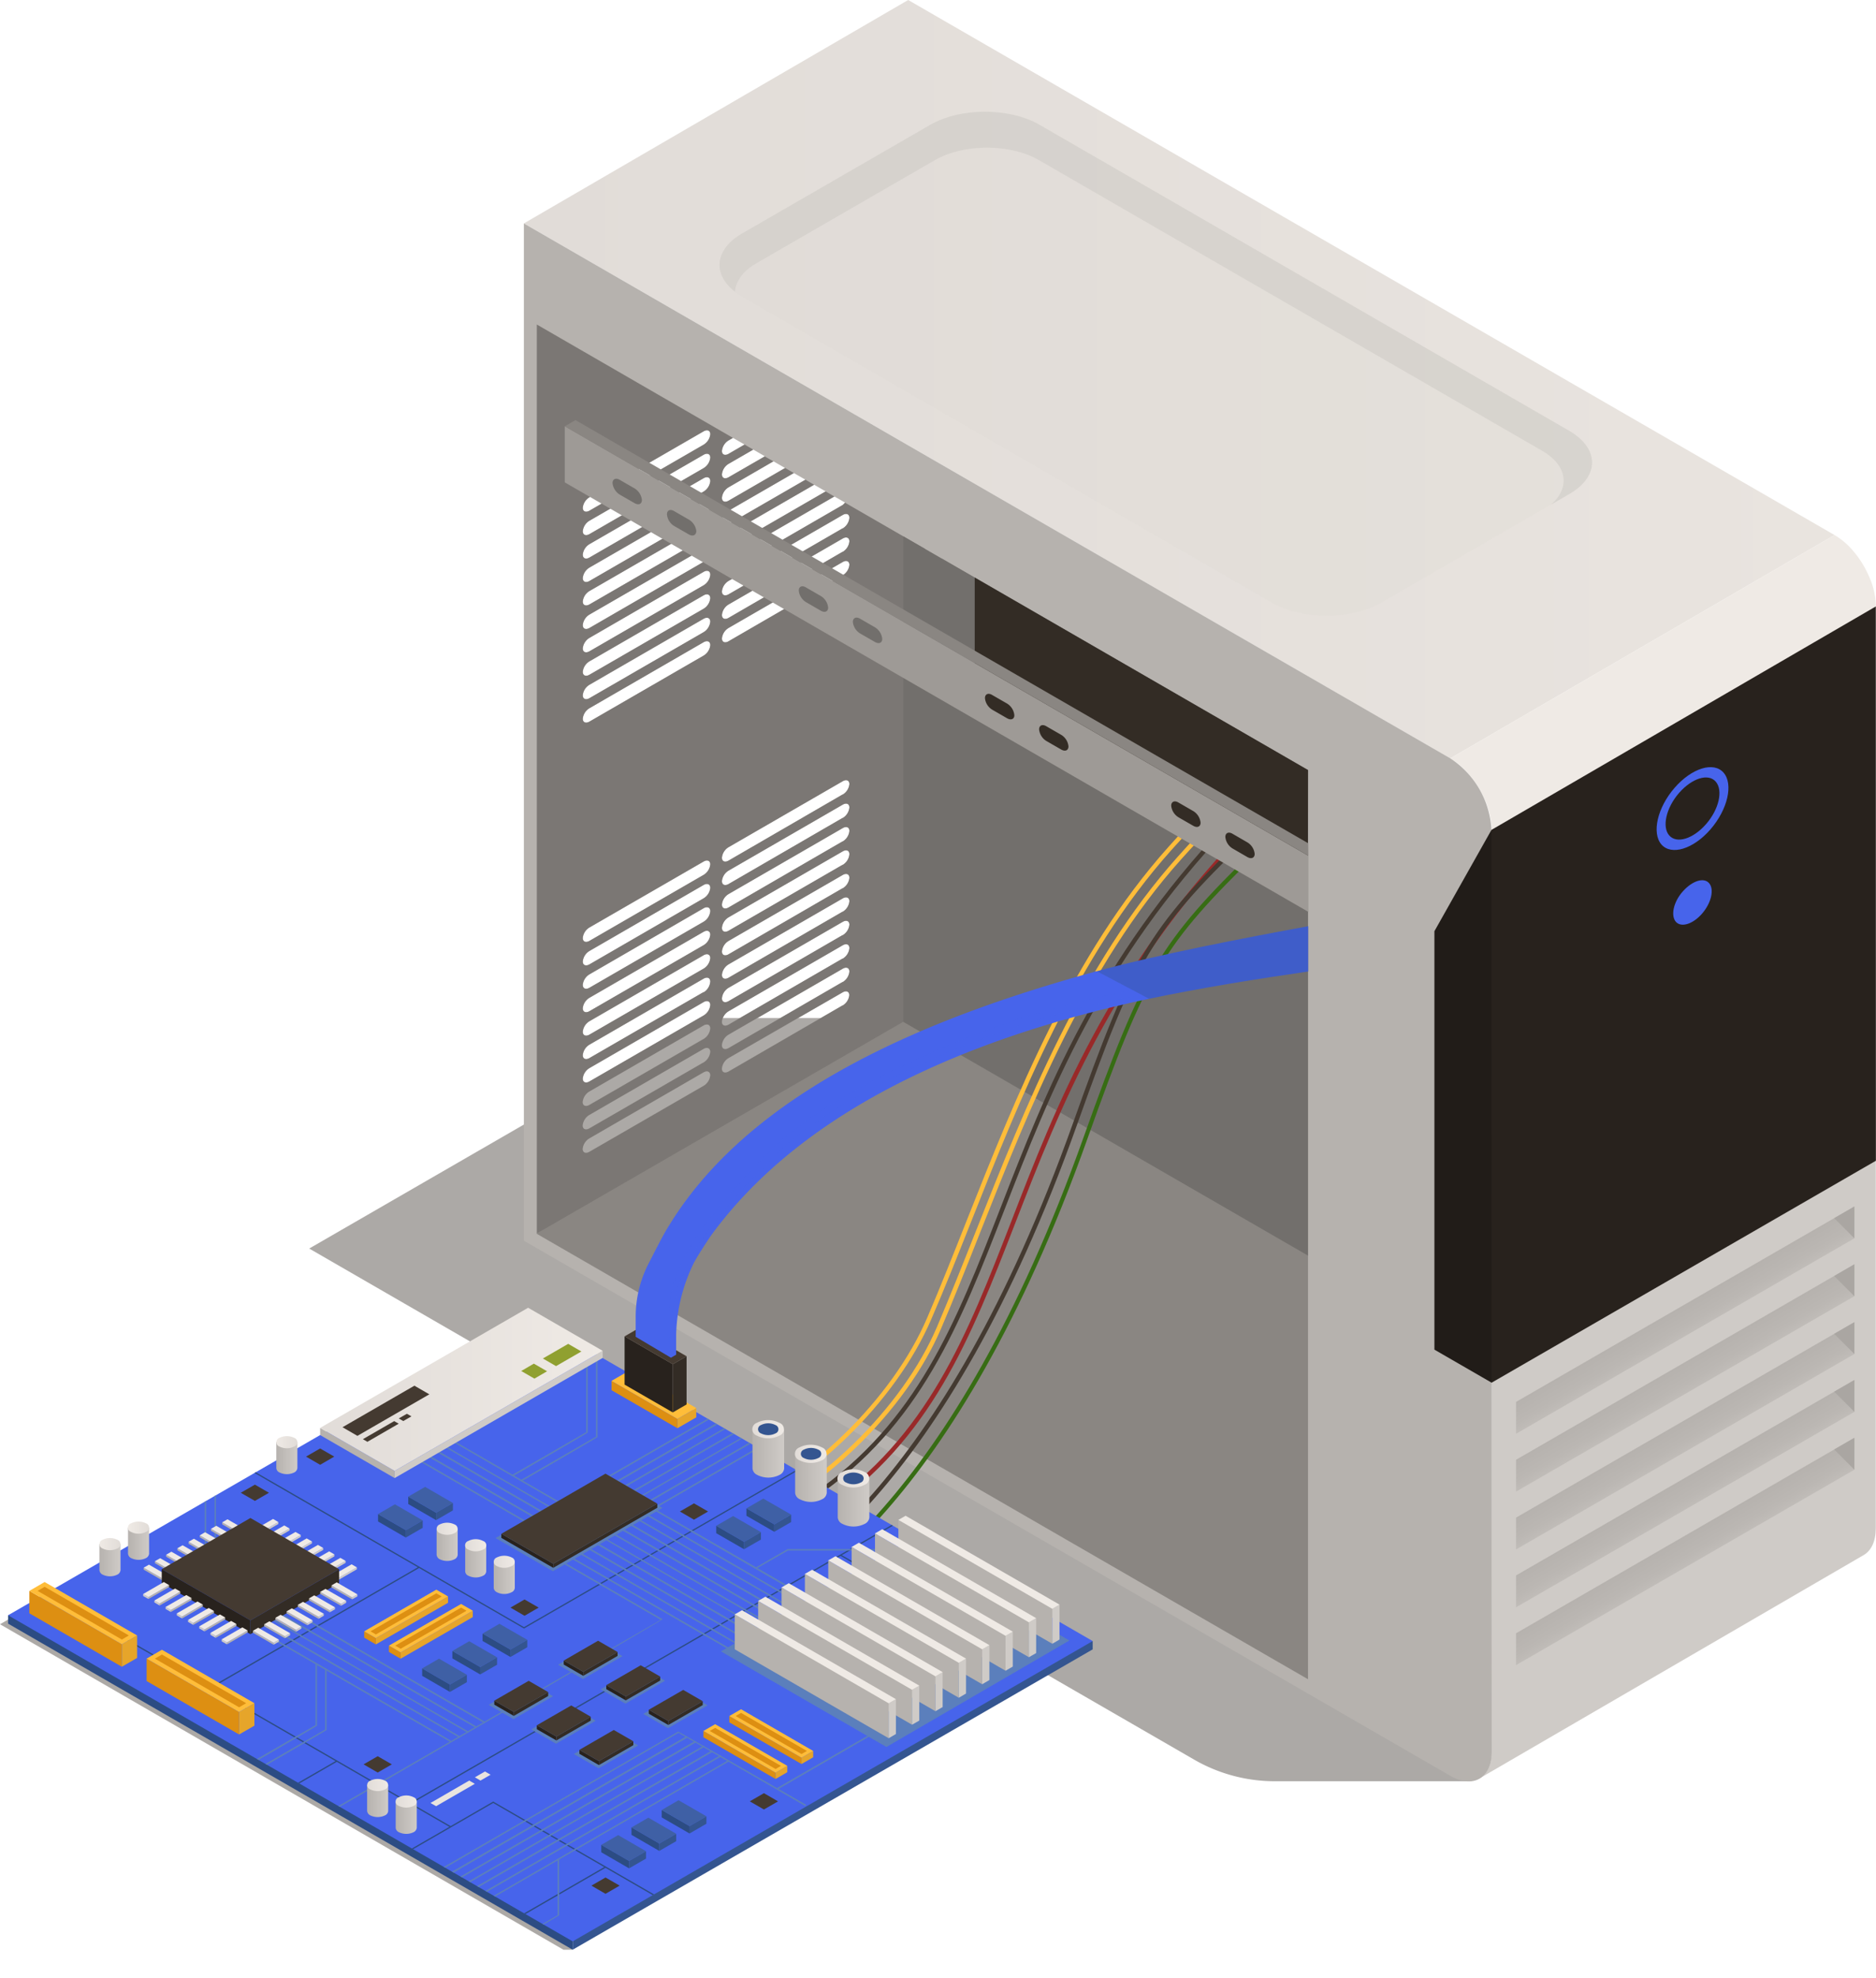 <svg xmlns="http://www.w3.org/2000/svg" xmlns:xlink="http://www.w3.org/1999/xlink" viewBox="0 0 334.72 352.86"><defs><style>.cls-1{fill:none;}.cls-2{isolation:isolate;}.cls-3{fill:#aca9a6;}.cls-12,.cls-13,.cls-4{fill:#cfcbc7;}.cls-5{fill:url(#Ѕезым_нный_градиент_11);}.cls-6{fill:#efeae5;}.cls-7{fill:#b6b2ae;}.cls-8{fill:#211c18;}.cls-9{fill:#28221d;}.cls-10{fill:#8a8682;}.cls-11{fill:#7b7774;}.cls-12{opacity:0.1;}.cls-13{opacity:0.6;}.cls-14{fill:url(#Ѕезым_нный_градиент_34);}.cls-15{fill:#aaa6a2;}.cls-16{fill:url(#Ѕезым_нный_градиент_34-2);}.cls-17{fill:url(#Ѕезым_нный_градиент_34-3);}.cls-18{fill:url(#Ѕезым_нный_градиент_34-4);}.cls-19{fill:url(#Ѕезым_нный_градиент_34-5);}.cls-20{fill:#726f6c;}.cls-21,.cls-62{fill:#4764eb;}.cls-22{fill:#ffbd39;}.cls-23{fill:#992929;}.cls-24{fill:#376d14;}.cls-25{fill:#443a31;}.cls-26{fill:#2c4c83;}.cls-27{fill:#345590;}.cls-28{clip-path:url(#clip-path);}.cls-29{fill:#5b7fbc;}.cls-30{fill:#e9e4df;}.cls-31{fill:#dd8f12;}.cls-32{fill:#e6a52a;}.cls-33{fill:#3f60a5;}.cls-34{fill:#332c25;}.cls-35{fill:url(#Ѕезым_нный_градиент_57);}.cls-36{fill:#90a030;}.cls-37{fill:url(#Ѕезым_нный_градиент_49);}.cls-38{fill:url(#Ѕезым_нный_градиент_57-2);}.cls-39{fill:url(#Ѕезым_нный_градиент_49-2);}.cls-40{fill:url(#Ѕезым_нный_градиент_57-3);}.cls-41{fill:url(#Ѕезым_нный_градиент_49-3);}.cls-42{fill:url(#Ѕезым_нный_градиент_57-4);}.cls-43{fill:url(#Ѕезым_нный_градиент_49-4);}.cls-44{fill:url(#Ѕезым_нный_градиент_57-5);}.cls-45{fill:url(#Ѕезым_нный_градиент_49-5);}.cls-46{fill:url(#Ѕезым_нный_градиент_57-6);}.cls-47{fill:url(#Ѕезым_нный_градиент_49-6);}.cls-48{fill:url(#Ѕезым_нный_градиент_57-7);}.cls-49{fill:url(#Ѕезым_нный_градиент_49-7);}.cls-50{fill:url(#Ѕезым_нный_градиент_57-8);}.cls-51{fill:url(#Ѕезым_нный_градиент_49-8);}.cls-52{fill:url(#Ѕезым_нный_градиент_57-9);}.cls-53{fill:url(#Ѕезым_нный_градиент_50);}.cls-54{fill:url(#Ѕезым_нный_градиент_57-10);}.cls-55{fill:url(#Ѕезым_нный_градиент_50-2);}.cls-56{fill:url(#Ѕезым_нный_градиент_57-11);}.cls-57{fill:url(#Ѕезым_нный_градиент_50-3);}.cls-58{fill:url(#Ѕезым_нный_градиент_57-12);}.cls-59{fill:#9e9a96;}.cls-60,.cls-62{mix-blend-mode:screen;}.cls-61{fill:#3f5dc9;}.cls-62{opacity:0.4;}</style><linearGradient id="&#x405;&#x435;&#x437;&#x44B;&#x43C;_&#x43D;&#x43D;&#x44B;&#x439;_&#x433;&#x440;&#x430;&#x434;&#x438;&#x435;&#x43D;&#x442;_11" x1="93.47" y1="67.64" x2="327.32" y2="67.64" gradientUnits="userSpaceOnUse"><stop offset="0" stop-color="#e1dcd8"></stop><stop offset="1" stop-color="#e9e4df"></stop></linearGradient><linearGradient id="&#x405;&#x435;&#x437;&#x44B;&#x43C;_&#x43D;&#x43D;&#x44B;&#x439;_&#x433;&#x440;&#x430;&#x434;&#x438;&#x435;&#x43D;&#x442;_34" x1="299.45" y1="233.33" x2="301.91" y2="237.59" gradientUnits="userSpaceOnUse"><stop offset="0" stop-color="#b6b2ae"></stop><stop offset="0.68" stop-color="#bbb7b3"></stop><stop offset="1" stop-color="#c0bcb8"></stop></linearGradient><linearGradient id="&#x405;&#x435;&#x437;&#x44B;&#x43C;_&#x43D;&#x43D;&#x44B;&#x439;_&#x433;&#x440;&#x430;&#x434;&#x438;&#x435;&#x43D;&#x442;_34-2" x1="299.45" y1="243.64" x2="301.91" y2="247.91" xlink:href="#&#x405;&#x435;&#x437;&#x44B;&#x43C;_&#x43D;&#x43D;&#x44B;&#x439;_&#x433;&#x440;&#x430;&#x434;&#x438;&#x435;&#x43D;&#x442;_34"></linearGradient><linearGradient id="&#x405;&#x435;&#x437;&#x44B;&#x43C;_&#x43D;&#x43D;&#x44B;&#x439;_&#x433;&#x440;&#x430;&#x434;&#x438;&#x435;&#x43D;&#x442;_34-3" x1="299.45" y1="253.96" x2="301.91" y2="258.22" xlink:href="#&#x405;&#x435;&#x437;&#x44B;&#x43C;_&#x43D;&#x43D;&#x44B;&#x439;_&#x433;&#x440;&#x430;&#x434;&#x438;&#x435;&#x43D;&#x442;_34"></linearGradient><linearGradient id="&#x405;&#x435;&#x437;&#x44B;&#x43C;_&#x43D;&#x43D;&#x44B;&#x439;_&#x433;&#x440;&#x430;&#x434;&#x438;&#x435;&#x43D;&#x442;_34-4" x1="299.45" y1="264.27" x2="301.91" y2="268.54" xlink:href="#&#x405;&#x435;&#x437;&#x44B;&#x43C;_&#x43D;&#x43D;&#x44B;&#x439;_&#x433;&#x440;&#x430;&#x434;&#x438;&#x435;&#x43D;&#x442;_34"></linearGradient><linearGradient id="&#x405;&#x435;&#x437;&#x44B;&#x43C;_&#x43D;&#x43D;&#x44B;&#x439;_&#x433;&#x440;&#x430;&#x434;&#x438;&#x435;&#x43D;&#x442;_34-5" x1="299.45" y1="274.59" x2="301.91" y2="278.85" xlink:href="#&#x405;&#x435;&#x437;&#x44B;&#x43C;_&#x43D;&#x43D;&#x44B;&#x439;_&#x433;&#x440;&#x430;&#x434;&#x438;&#x435;&#x43D;&#x442;_34"></linearGradient><clipPath id="clip-path"><polygon id="Cube_face_-_top" data-name="Cube face - top" class="cls-1" points="102.18 346.26 1.44 288.1 94.22 234.54 194.96 292.7 102.18 346.26"></polygon></clipPath><linearGradient id="&#x405;&#x435;&#x437;&#x44B;&#x43C;_&#x43D;&#x43D;&#x44B;&#x439;_&#x433;&#x440;&#x430;&#x434;&#x438;&#x435;&#x43D;&#x442;_57" x1="57.12" y1="247.8" x2="107.53" y2="247.8" gradientUnits="userSpaceOnUse"><stop offset="0" stop-color="#e1dcd8"></stop><stop offset="1" stop-color="#efeae5"></stop></linearGradient><linearGradient id="&#x405;&#x435;&#x437;&#x44B;&#x43C;_&#x43D;&#x43D;&#x44B;&#x439;_&#x433;&#x440;&#x430;&#x434;&#x438;&#x435;&#x43D;&#x442;_49" x1="77.9" y1="275.54" x2="81.66" y2="275.54" gradientUnits="userSpaceOnUse"><stop offset="0" stop-color="#b6b2ae"></stop><stop offset="1" stop-color="#cfcbc7"></stop></linearGradient><linearGradient id="&#x405;&#x435;&#x437;&#x44B;&#x43C;_&#x43D;&#x43D;&#x44B;&#x439;_&#x433;&#x440;&#x430;&#x434;&#x438;&#x435;&#x43D;&#x442;_57-2" x1="77.9" y1="272.67" x2="81.66" y2="272.67" xlink:href="#&#x405;&#x435;&#x437;&#x44B;&#x43C;_&#x43D;&#x43D;&#x44B;&#x439;_&#x433;&#x440;&#x430;&#x434;&#x438;&#x435;&#x43D;&#x442;_57"></linearGradient><linearGradient id="&#x405;&#x435;&#x437;&#x44B;&#x43C;_&#x43D;&#x43D;&#x44B;&#x439;_&#x433;&#x440;&#x430;&#x434;&#x438;&#x435;&#x43D;&#x442;_49-2" x1="83" y1="278.48" x2="86.75" y2="278.48" xlink:href="#&#x405;&#x435;&#x437;&#x44B;&#x43C;_&#x43D;&#x43D;&#x44B;&#x439;_&#x433;&#x440;&#x430;&#x434;&#x438;&#x435;&#x43D;&#x442;_49"></linearGradient><linearGradient id="&#x405;&#x435;&#x437;&#x44B;&#x43C;_&#x43D;&#x43D;&#x44B;&#x439;_&#x433;&#x440;&#x430;&#x434;&#x438;&#x435;&#x43D;&#x442;_57-3" x1="83" y1="275.61" x2="86.75" y2="275.61" xlink:href="#&#x405;&#x435;&#x437;&#x44B;&#x43C;_&#x43D;&#x43D;&#x44B;&#x439;_&#x433;&#x440;&#x430;&#x434;&#x438;&#x435;&#x43D;&#x442;_57"></linearGradient><linearGradient id="&#x405;&#x435;&#x437;&#x44B;&#x43C;_&#x43D;&#x43D;&#x44B;&#x439;_&#x433;&#x440;&#x430;&#x434;&#x438;&#x435;&#x43D;&#x442;_49-3" x1="88.09" y1="281.42" x2="91.85" y2="281.42" xlink:href="#&#x405;&#x435;&#x437;&#x44B;&#x43C;_&#x43D;&#x43D;&#x44B;&#x439;_&#x433;&#x440;&#x430;&#x434;&#x438;&#x435;&#x43D;&#x442;_49"></linearGradient><linearGradient id="&#x405;&#x435;&#x437;&#x44B;&#x43C;_&#x43D;&#x43D;&#x44B;&#x439;_&#x433;&#x440;&#x430;&#x434;&#x438;&#x435;&#x43D;&#x442;_57-4" x1="88.09" y1="278.56" x2="91.85" y2="278.56" xlink:href="#&#x405;&#x435;&#x437;&#x44B;&#x43C;_&#x43D;&#x43D;&#x44B;&#x439;_&#x433;&#x440;&#x430;&#x434;&#x438;&#x435;&#x43D;&#x442;_57"></linearGradient><linearGradient id="&#x405;&#x435;&#x437;&#x44B;&#x43C;_&#x43D;&#x43D;&#x44B;&#x439;_&#x433;&#x440;&#x430;&#x434;&#x438;&#x435;&#x43D;&#x442;_49-4" x1="65.5" y1="321.25" x2="69.26" y2="321.25" xlink:href="#&#x405;&#x435;&#x437;&#x44B;&#x43C;_&#x43D;&#x43D;&#x44B;&#x439;_&#x433;&#x440;&#x430;&#x434;&#x438;&#x435;&#x43D;&#x442;_49"></linearGradient><linearGradient id="&#x405;&#x435;&#x437;&#x44B;&#x43C;_&#x43D;&#x43D;&#x44B;&#x439;_&#x433;&#x440;&#x430;&#x434;&#x438;&#x435;&#x43D;&#x442;_57-5" x1="65.5" y1="318.38" x2="69.26" y2="318.38" xlink:href="#&#x405;&#x435;&#x437;&#x44B;&#x43C;_&#x43D;&#x43D;&#x44B;&#x439;_&#x433;&#x440;&#x430;&#x434;&#x438;&#x435;&#x43D;&#x442;_57"></linearGradient><linearGradient id="&#x405;&#x435;&#x437;&#x44B;&#x43C;_&#x43D;&#x43D;&#x44B;&#x439;_&#x433;&#x440;&#x430;&#x434;&#x438;&#x435;&#x43D;&#x442;_49-5" x1="70.6" y1="324.19" x2="74.36" y2="324.19" xlink:href="#&#x405;&#x435;&#x437;&#x44B;&#x43C;_&#x43D;&#x43D;&#x44B;&#x439;_&#x433;&#x440;&#x430;&#x434;&#x438;&#x435;&#x43D;&#x442;_49"></linearGradient><linearGradient id="&#x405;&#x435;&#x437;&#x44B;&#x43C;_&#x43D;&#x43D;&#x44B;&#x439;_&#x433;&#x440;&#x430;&#x434;&#x438;&#x435;&#x43D;&#x442;_57-6" x1="70.6" y1="321.32" x2="74.36" y2="321.32" xlink:href="#&#x405;&#x435;&#x437;&#x44B;&#x43C;_&#x43D;&#x43D;&#x44B;&#x439;_&#x433;&#x440;&#x430;&#x434;&#x438;&#x435;&#x43D;&#x442;_57"></linearGradient><linearGradient id="&#x405;&#x435;&#x437;&#x44B;&#x43C;_&#x43D;&#x43D;&#x44B;&#x439;_&#x433;&#x440;&#x430;&#x434;&#x438;&#x435;&#x43D;&#x442;_49-6" x1="134.26" y1="259.19" x2="139.87" y2="259.19" xlink:href="#&#x405;&#x435;&#x437;&#x44B;&#x43C;_&#x43D;&#x43D;&#x44B;&#x439;_&#x433;&#x440;&#x430;&#x434;&#x438;&#x435;&#x43D;&#x442;_49"></linearGradient><linearGradient id="&#x405;&#x435;&#x437;&#x44B;&#x43C;_&#x43D;&#x43D;&#x44B;&#x439;_&#x433;&#x440;&#x430;&#x434;&#x438;&#x435;&#x43D;&#x442;_57-7" x1="134.26" y1="254.91" x2="139.87" y2="254.91" xlink:href="#&#x405;&#x435;&#x437;&#x44B;&#x43C;_&#x43D;&#x43D;&#x44B;&#x439;_&#x433;&#x440;&#x430;&#x434;&#x438;&#x435;&#x43D;&#x442;_57"></linearGradient><linearGradient id="&#x405;&#x435;&#x437;&#x44B;&#x43C;_&#x43D;&#x43D;&#x44B;&#x439;_&#x433;&#x440;&#x430;&#x434;&#x438;&#x435;&#x43D;&#x442;_49-7" x1="141.87" y1="263.58" x2="147.47" y2="263.58" xlink:href="#&#x405;&#x435;&#x437;&#x44B;&#x43C;_&#x43D;&#x43D;&#x44B;&#x439;_&#x433;&#x440;&#x430;&#x434;&#x438;&#x435;&#x43D;&#x442;_49"></linearGradient><linearGradient id="&#x405;&#x435;&#x437;&#x44B;&#x43C;_&#x43D;&#x43D;&#x44B;&#x439;_&#x433;&#x440;&#x430;&#x434;&#x438;&#x435;&#x43D;&#x442;_57-8" x1="141.87" y1="259.3" x2="147.47" y2="259.3" xlink:href="#&#x405;&#x435;&#x437;&#x44B;&#x43C;_&#x43D;&#x43D;&#x44B;&#x439;_&#x433;&#x440;&#x430;&#x434;&#x438;&#x435;&#x43D;&#x442;_57"></linearGradient><linearGradient id="&#x405;&#x435;&#x437;&#x44B;&#x43C;_&#x43D;&#x43D;&#x44B;&#x439;_&#x433;&#x440;&#x430;&#x434;&#x438;&#x435;&#x43D;&#x442;_49-8" x1="149.47" y1="267.97" x2="155.07" y2="267.97" xlink:href="#&#x405;&#x435;&#x437;&#x44B;&#x43C;_&#x43D;&#x43D;&#x44B;&#x439;_&#x433;&#x440;&#x430;&#x434;&#x438;&#x435;&#x43D;&#x442;_49"></linearGradient><linearGradient id="&#x405;&#x435;&#x437;&#x44B;&#x43C;_&#x43D;&#x43D;&#x44B;&#x439;_&#x433;&#x440;&#x430;&#x434;&#x438;&#x435;&#x43D;&#x442;_57-9" x1="149.47" y1="263.69" x2="155.07" y2="263.69" xlink:href="#&#x405;&#x435;&#x437;&#x44B;&#x43C;_&#x43D;&#x43D;&#x44B;&#x439;_&#x433;&#x440;&#x430;&#x434;&#x438;&#x435;&#x43D;&#x442;_57"></linearGradient><linearGradient id="&#x405;&#x435;&#x437;&#x44B;&#x43C;_&#x43D;&#x43D;&#x44B;&#x439;_&#x433;&#x440;&#x430;&#x434;&#x438;&#x435;&#x43D;&#x442;_50" x1="75.36" y1="260.06" x2="79.12" y2="260.06" gradientTransform="matrix(-1, 0, 0, 1, 128.42, 0)" gradientUnits="userSpaceOnUse"><stop offset="0" stop-color="#cfcbc7"></stop><stop offset="1" stop-color="#b6b2ae"></stop></linearGradient><linearGradient id="&#x405;&#x435;&#x437;&#x44B;&#x43C;_&#x43D;&#x43D;&#x44B;&#x439;_&#x433;&#x440;&#x430;&#x434;&#x438;&#x435;&#x43D;&#x442;_57-10" x1="75.36" y1="257.19" x2="79.12" y2="257.19" gradientTransform="matrix(-1, 0, 0, 1, 128.42, 0)" xlink:href="#&#x405;&#x435;&#x437;&#x44B;&#x43C;_&#x43D;&#x43D;&#x44B;&#x439;_&#x433;&#x440;&#x430;&#x434;&#x438;&#x435;&#x43D;&#x442;_57"></linearGradient><linearGradient id="&#x405;&#x435;&#x437;&#x44B;&#x43C;_&#x43D;&#x43D;&#x44B;&#x439;_&#x433;&#x440;&#x430;&#x434;&#x438;&#x435;&#x43D;&#x442;_50-2" x1="101.82" y1="275.34" x2="105.58" y2="275.34" xlink:href="#&#x405;&#x435;&#x437;&#x44B;&#x43C;_&#x43D;&#x43D;&#x44B;&#x439;_&#x433;&#x440;&#x430;&#x434;&#x438;&#x435;&#x43D;&#x442;_50"></linearGradient><linearGradient id="&#x405;&#x435;&#x437;&#x44B;&#x43C;_&#x43D;&#x43D;&#x44B;&#x439;_&#x433;&#x440;&#x430;&#x434;&#x438;&#x435;&#x43D;&#x442;_57-11" x1="101.82" y1="272.47" x2="105.58" y2="272.47" gradientTransform="matrix(-1, 0, 0, 1, 128.42, 0)" xlink:href="#&#x405;&#x435;&#x437;&#x44B;&#x43C;_&#x43D;&#x43D;&#x44B;&#x439;_&#x433;&#x440;&#x430;&#x434;&#x438;&#x435;&#x43D;&#x442;_57"></linearGradient><linearGradient id="&#x405;&#x435;&#x437;&#x44B;&#x43C;_&#x43D;&#x43D;&#x44B;&#x439;_&#x433;&#x440;&#x430;&#x434;&#x438;&#x435;&#x43D;&#x442;_50-3" x1="106.92" y1="278.28" x2="110.67" y2="278.28" xlink:href="#&#x405;&#x435;&#x437;&#x44B;&#x43C;_&#x43D;&#x43D;&#x44B;&#x439;_&#x433;&#x440;&#x430;&#x434;&#x438;&#x435;&#x43D;&#x442;_50"></linearGradient><linearGradient id="&#x405;&#x435;&#x437;&#x44B;&#x43C;_&#x43D;&#x43D;&#x44B;&#x439;_&#x433;&#x440;&#x430;&#x434;&#x438;&#x435;&#x43D;&#x442;_57-12" x1="106.92" y1="275.41" x2="110.67" y2="275.41" gradientTransform="matrix(-1, 0, 0, 1, 128.42, 0)" xlink:href="#&#x405;&#x435;&#x437;&#x44B;&#x43C;_&#x43D;&#x43D;&#x44B;&#x439;_&#x433;&#x440;&#x430;&#x434;&#x438;&#x435;&#x43D;&#x442;_57"></linearGradient></defs><g class="cls-2"><g id="_0" data-name="0"><g id="_4" data-name="4"><path class="cls-3" d="M161.17,181.58h-34.8l-71.2,41.11,157.9,91.16a28.78,28.78,0,0,0,14.37,3.85h34.69a1.19,1.19,0,0,0,.95-1.91Z"></path><polygon class="cls-3" points="39.88 266.68 0 289.7 100.53 347.75 102.18 347.75 39.88 266.68"></polygon><g class="cls-2"><path class="cls-4" d="M334.68,108.18,266.11,148l0,164.47c0,2.33-.83,4-2.16,4.74l68.57-39.85c1.33-.77,2.15-2.41,2.16-4.73Z"></path><polygon class="cls-5" points="162.04 0 93.47 39.85 258.75 135.27 327.32 95.43 162.04 0"></polygon><path class="cls-6" d="M333.4,102.64a17.73,17.73,0,0,0-2.86-4.5,12.73,12.73,0,0,0-3.22-2.71l-68.57,39.84A13,13,0,0,1,262,138a17.55,17.55,0,0,1,2.86,4.5,13.81,13.81,0,0,1,1.28,5.53l68.57-39.84A13.82,13.82,0,0,0,333.4,102.64Z"></path><path class="cls-7" d="M266.11,148a16.25,16.25,0,0,0-7.36-12.75L93.47,39.85V221.29l165.28,95.43c4.07,2.35,7.39.46,7.41-4.23ZM130,78.55l.78-.45,2.07,1.19L130,80.94c-.66.38-1.19.15-1.19-.51A2.46,2.46,0,0,1,130,78.55Zm0,4.18,4.4-2.54,2.07,1.19L130,85.12c-.66.38-1.19.15-1.19-.51A2.46,2.46,0,0,1,130,82.73Zm0,4.18,8-4.63,2.07,1.19L130,89.3c-.66.38-1.19.15-1.19-.51A2.46,2.46,0,0,1,130,86.91Zm0,4.18,11.64-6.72,2.07,1.19L130,93.48c-.66.38-1.19.15-1.19-.51A2.46,2.46,0,0,1,130,91.09Zm0,4.18,15.26-8.81,2.07,1.19L130,97.66c-.66.38-1.19.15-1.19-.51A2.46,2.46,0,0,1,130,95.27Zm0,4.18,18.88-10.9,1.91,1.1a2.19,2.19,0,0,1-.43.43L130,101.84c-.66.38-1.19.15-1.19-.51A2.46,2.46,0,0,1,130,99.45Zm-4.45,94.22-20.35,11.75c-.66.38-1.2.16-1.2-.5a2.47,2.47,0,0,1,1.2-1.88l20.35-11.76c.66-.38,1.2-.15,1.2.51A2.47,2.47,0,0,1,125.53,193.67Zm0-4.18-20.35,11.75c-.66.38-1.2.16-1.2-.5a2.47,2.47,0,0,1,1.2-1.88l20.35-11.76c.66-.38,1.2-.15,1.2.51A2.47,2.47,0,0,1,125.53,189.49Zm0-4.18-20.35,11.75c-.66.38-1.2.16-1.2-.5a2.47,2.47,0,0,1,1.2-1.88l20.35-11.76c.66-.38,1.2-.15,1.2.51A2.47,2.47,0,0,1,125.53,185.31Zm0-4.18-20.35,11.75c-.66.39-1.2.16-1.2-.5a2.47,2.47,0,0,1,1.2-1.88l20.35-11.76c.66-.38,1.2-.15,1.2.51A2.47,2.47,0,0,1,125.53,181.13Zm0-4.18-20.35,11.76c-.66.38-1.2.15-1.2-.51a2.47,2.47,0,0,1,1.2-1.88l20.35-11.76c.66-.38,1.2-.15,1.2.51A2.47,2.47,0,0,1,125.53,177Zm0-4.18-20.35,11.76c-.66.38-1.2.15-1.2-.51a2.47,2.47,0,0,1,1.2-1.88l20.35-11.76c.66-.38,1.2-.15,1.2.51A2.47,2.47,0,0,1,125.53,172.77Zm0-4.18-20.35,11.76c-.66.38-1.2.15-1.2-.51a2.47,2.47,0,0,1,1.2-1.88l20.35-11.76c.66-.38,1.2-.15,1.2.51A2.47,2.47,0,0,1,125.53,168.59Zm0-4.18-20.35,11.76c-.66.38-1.2.15-1.2-.51a2.47,2.47,0,0,1,1.2-1.88L125.53,162c.66-.38,1.2-.15,1.2.51A2.47,2.47,0,0,1,125.53,164.41Zm0-4.18L105.18,172c-.66.38-1.2.15-1.2-.51a2.47,2.47,0,0,1,1.2-1.88l20.35-11.76c.66-.38,1.2-.15,1.2.51A2.47,2.47,0,0,1,125.53,160.23Zm0-4.18-20.35,11.76c-.66.38-1.2.15-1.2-.51a2.47,2.47,0,0,1,1.2-1.88l20.35-11.75c.66-.39,1.2-.16,1.2.5A2.47,2.47,0,0,1,125.53,156.05Zm0-39.11L105.18,128.7c-.66.38-1.2.15-1.2-.51a2.47,2.47,0,0,1,1.2-1.88l20.35-11.76c.66-.38,1.2-.15,1.2.51A2.47,2.47,0,0,1,125.53,116.94Zm0-4.18-20.35,11.76c-.66.38-1.2.15-1.2-.51a2.47,2.47,0,0,1,1.2-1.88l20.35-11.76c.66-.38,1.2-.15,1.2.51A2.47,2.47,0,0,1,125.53,112.76Zm0-4.18-20.35,11.76c-.66.38-1.2.15-1.2-.51a2.47,2.47,0,0,1,1.2-1.88l20.35-11.76c.66-.38,1.2-.15,1.2.51A2.47,2.47,0,0,1,125.53,108.58Zm0-4.18-20.35,11.76c-.66.38-1.2.15-1.2-.51a2.47,2.47,0,0,1,1.2-1.88L125.53,102c.66-.39,1.2-.16,1.2.5A2.47,2.47,0,0,1,125.53,104.4Zm0-4.18L105.18,112c-.66.38-1.2.15-1.2-.51a2.47,2.47,0,0,1,1.2-1.88l20.35-11.75c.66-.39,1.2-.16,1.2.5A2.47,2.47,0,0,1,125.53,100.22Zm0-4.18L105.18,107.8c-.66.38-1.2.15-1.2-.51a2.47,2.47,0,0,1,1.2-1.88l20.35-11.75c.66-.38,1.2-.16,1.2.5A2.47,2.47,0,0,1,125.53,96Zm0-4.18-20.35,11.76c-.66.38-1.2.15-1.2-.51a2.47,2.47,0,0,1,1.2-1.88l20.35-11.75c.66-.38,1.2-.16,1.2.5A2.47,2.47,0,0,1,125.53,91.86Zm0-4.18L105.18,99.44c-.66.38-1.2.15-1.2-.51a2.47,2.47,0,0,1,1.2-1.88L125.53,85.3c.66-.38,1.2-.16,1.2.5A2.47,2.47,0,0,1,125.53,87.68Zm0-4.18L105.18,95.26c-.66.38-1.2.15-1.2-.51a2.47,2.47,0,0,1,1.2-1.88l20.35-11.75c.66-.38,1.2-.16,1.2.5A2.47,2.47,0,0,1,125.53,83.5Zm0-4.18L105.18,91.08c-.66.38-1.2.15-1.2-.51a2.47,2.47,0,0,1,1.2-1.88l20.35-11.75c.66-.38,1.2-.16,1.2.5A2.47,2.47,0,0,1,125.53,79.32Zm24.81,100L130,191.1c-.66.38-1.19.16-1.19-.5a2.46,2.46,0,0,1,1.19-1.88L150.34,177c.66-.38,1.19-.15,1.19.51A2.46,2.46,0,0,1,150.34,179.35Zm0-4.18L130,186.92c-.66.38-1.19.16-1.19-.5a2.46,2.46,0,0,1,1.19-1.88l20.36-11.76c.66-.38,1.19-.15,1.19.51A2.46,2.46,0,0,1,150.34,175.17Zm0-4.18L130,182.74c-.66.38-1.19.16-1.19-.5a2.46,2.46,0,0,1,1.19-1.88l20.36-11.76c.66-.38,1.19-.15,1.19.51A2.46,2.46,0,0,1,150.34,171Zm0-4.18L130,178.56c-.66.38-1.19.16-1.19-.5a2.46,2.46,0,0,1,1.19-1.88l20.36-11.76c.66-.38,1.19-.15,1.19.51A2.46,2.46,0,0,1,150.34,166.81Zm0-4.18L130,174.38c-.66.38-1.19.16-1.19-.5A2.46,2.46,0,0,1,130,172l20.36-11.76c.66-.38,1.19-.15,1.19.51A2.46,2.46,0,0,1,150.34,162.63Zm0-4.18L130,170.2c-.66.39-1.19.16-1.19-.5a2.46,2.46,0,0,1,1.19-1.88l20.36-11.76c.66-.38,1.19-.15,1.19.51A2.46,2.46,0,0,1,150.34,158.45Zm0-4.18L130,166c-.66.38-1.19.15-1.19-.51a2.46,2.46,0,0,1,1.19-1.88l20.36-11.76c.66-.38,1.19-.15,1.19.51A2.46,2.46,0,0,1,150.34,154.27Zm0-4.18L130,161.85c-.66.38-1.19.15-1.19-.51a2.46,2.46,0,0,1,1.19-1.88l20.36-11.76c.66-.38,1.19-.15,1.19.51A2.46,2.46,0,0,1,150.34,150.09Zm0-4.18L130,157.67c-.66.38-1.19.15-1.19-.51a2.46,2.46,0,0,1,1.19-1.88l20.36-11.76c.66-.38,1.19-.15,1.19.51A2.46,2.46,0,0,1,150.34,145.91Zm0-4.18L130,153.49c-.66.38-1.19.15-1.19-.51A2.46,2.46,0,0,1,130,151.1l20.36-11.76c.66-.38,1.19-.15,1.19.51A2.46,2.46,0,0,1,150.34,141.73Zm0-39.11L130,114.37c-.66.39-1.19.16-1.19-.5A2.46,2.46,0,0,1,130,112l20.36-11.76c.66-.38,1.19-.15,1.19.51A2.46,2.46,0,0,1,150.34,102.62Zm0-4.18L130,110.2c-.66.38-1.19.15-1.19-.51a2.46,2.46,0,0,1,1.19-1.88l20.36-11.76c.66-.38,1.19-.15,1.19.51A2.46,2.46,0,0,1,150.34,98.44Zm0-4.18L130,106c-.66.38-1.19.15-1.19-.51a2.46,2.46,0,0,1,1.19-1.88l20.36-11.76c.66-.38,1.19-.15,1.19.51A2.46,2.46,0,0,1,150.34,94.26Z"></path><polygon class="cls-8" points="266.11 148.02 255.93 166.09 255.93 240.72 266.15 246.62 279.49 198.6 266.11 148.02"></polygon><polygon class="cls-9" points="334.7 207.03 334.68 108.17 266.11 148.02 266.13 246.62 334.7 207.03"></polygon></g><polygon class="cls-10" points="168.02 99.61 161.17 176.35 95.74 220.04 233.38 299.51 233.38 137.35 168.02 99.61"></polygon><path class="cls-11" d="M165,97.87l-14.24-8.22a2.19,2.19,0,0,1-.43.43L130,101.84c-.66.38-1.19.15-1.19-.51A2.46,2.46,0,0,1,130,99.45l18.88-10.9,1,.59-2.57-1.49L130,97.66c-.66.38-1.19.15-1.19-.51A2.46,2.46,0,0,1,130,95.27l15.26-8.81-1.55-.9L130,93.48c-.66.38-1.19.15-1.19-.51A2.46,2.46,0,0,1,130,91.09l11.64-6.72-1.55-.9L130,89.3c-.66.38-1.19.15-1.19-.51A2.46,2.46,0,0,1,130,86.91l8-4.63-1.79-1,.24.13L130,85.12c-.66.38-1.19.15-1.19-.51A2.46,2.46,0,0,1,130,82.73l4.4-2.54-1.55-.9L130,80.94c-.66.38-1.19.15-1.19-.51A2.46,2.46,0,0,1,130,78.55l.78-.45-35-20.22V220l70.12-40.49Zm-39.48,95.8-20.35,11.75c-.66.38-1.2.16-1.2-.5a2.47,2.47,0,0,1,1.2-1.88l20.35-11.76c.66-.38,1.2-.15,1.2.51A2.47,2.47,0,0,1,125.53,193.67Zm0-4.18-20.35,11.75c-.66.38-1.2.16-1.2-.5a2.47,2.47,0,0,1,1.2-1.88l20.35-11.76c.66-.38,1.2-.15,1.2.51A2.47,2.47,0,0,1,125.53,189.49Zm0-4.18-20.35,11.75c-.66.38-1.2.16-1.2-.5a2.47,2.47,0,0,1,1.2-1.88l20.35-11.76c.66-.38,1.2-.15,1.2.51A2.47,2.47,0,0,1,125.53,185.31Zm0-4.18-20.35,11.75c-.66.39-1.2.16-1.2-.5a2.47,2.47,0,0,1,1.2-1.88l20.35-11.76c.66-.38,1.2-.15,1.2.51A2.47,2.47,0,0,1,125.53,181.13Zm0-4.18-20.35,11.76c-.66.38-1.2.15-1.2-.51a2.47,2.47,0,0,1,1.2-1.88l20.35-11.76c.66-.38,1.2-.15,1.2.51A2.47,2.47,0,0,1,125.53,177Zm0-4.18-20.35,11.76c-.66.38-1.2.15-1.2-.51a2.47,2.47,0,0,1,1.2-1.88l20.35-11.76c.66-.38,1.2-.15,1.2.51A2.47,2.47,0,0,1,125.53,172.77Zm0-4.18-20.35,11.76c-.66.38-1.2.15-1.2-.51a2.47,2.47,0,0,1,1.2-1.88l20.35-11.76c.66-.38,1.2-.15,1.2.51A2.47,2.47,0,0,1,125.53,168.59Zm0-4.18-20.35,11.76c-.66.38-1.2.15-1.2-.51a2.47,2.47,0,0,1,1.2-1.88L125.53,162c.66-.38,1.2-.15,1.2.51A2.47,2.47,0,0,1,125.53,164.41Zm0-4.18L105.18,172c-.66.38-1.2.15-1.2-.51a2.47,2.47,0,0,1,1.2-1.88l20.35-11.76c.66-.38,1.2-.15,1.2.51A2.47,2.47,0,0,1,125.53,160.23Zm0-4.18-20.35,11.76c-.66.38-1.2.15-1.2-.51a2.47,2.47,0,0,1,1.2-1.88l20.35-11.75c.66-.39,1.2-.16,1.2.5A2.47,2.47,0,0,1,125.53,156.05Zm0-39.11L105.18,128.7c-.66.38-1.2.15-1.2-.51a2.47,2.47,0,0,1,1.2-1.88l20.35-11.76c.66-.38,1.2-.15,1.2.51A2.47,2.47,0,0,1,125.53,116.94Zm0-4.18-20.35,11.76c-.66.38-1.2.15-1.2-.51a2.47,2.47,0,0,1,1.2-1.88l20.35-11.76c.66-.38,1.2-.15,1.2.51A2.47,2.47,0,0,1,125.53,112.76Zm0-4.18-20.35,11.76c-.66.38-1.2.15-1.2-.51a2.47,2.47,0,0,1,1.2-1.88l20.35-11.76c.66-.38,1.2-.15,1.2.51A2.47,2.47,0,0,1,125.53,108.58Zm0-4.18-20.35,11.76c-.66.38-1.2.15-1.2-.51a2.47,2.47,0,0,1,1.2-1.88L125.53,102c.66-.39,1.2-.16,1.2.5A2.47,2.47,0,0,1,125.53,104.4Zm0-4.18L105.18,112c-.66.38-1.2.15-1.2-.51a2.47,2.47,0,0,1,1.2-1.88l20.35-11.75c.66-.39,1.2-.16,1.2.5A2.47,2.47,0,0,1,125.53,100.22Zm0-4.18L105.18,107.8c-.66.38-1.2.15-1.2-.51a2.47,2.47,0,0,1,1.2-1.88l20.35-11.75c.66-.38,1.2-.16,1.2.5A2.47,2.47,0,0,1,125.53,96Zm0-4.18-20.35,11.76c-.66.38-1.2.15-1.2-.51a2.47,2.47,0,0,1,1.2-1.88l20.35-11.75c.66-.38,1.2-.16,1.2.5A2.47,2.47,0,0,1,125.53,91.86Zm0-4.18L105.18,99.44c-.66.38-1.2.15-1.2-.51a2.47,2.47,0,0,1,1.2-1.88L125.53,85.3c.66-.38,1.2-.16,1.2.5A2.47,2.47,0,0,1,125.53,87.68Zm0-4.18L105.18,95.26c-.66.38-1.2.15-1.2-.51a2.47,2.47,0,0,1,1.2-1.88l20.35-11.75c.66-.38,1.2-.16,1.2.5A2.47,2.47,0,0,1,125.53,83.5Zm0-4.18L105.18,91.08c-.66.38-1.2.15-1.2-.51a2.47,2.47,0,0,1,1.2-1.88l20.35-11.75c.66-.38,1.2-.16,1.2.5A2.47,2.47,0,0,1,125.53,79.32Zm24.81,100L130,191.1c-.66.38-1.19.16-1.19-.5a2.46,2.46,0,0,1,1.19-1.88L150.34,177c.66-.38,1.19-.15,1.19.51A2.46,2.46,0,0,1,150.34,179.35Zm0-4.18L130,186.92c-.66.38-1.19.16-1.19-.5a2.46,2.46,0,0,1,1.19-1.88l20.36-11.76c.66-.38,1.19-.15,1.19.51A2.46,2.46,0,0,1,150.34,175.17Zm0-4.18L130,182.74c-.66.38-1.19.16-1.19-.5a2.46,2.46,0,0,1,1.19-1.88l20.36-11.76c.66-.38,1.19-.15,1.19.51A2.46,2.46,0,0,1,150.34,171Zm0-4.18L130,178.56c-.66.38-1.19.16-1.19-.5a2.46,2.46,0,0,1,1.19-1.88l20.36-11.76c.66-.38,1.19-.15,1.19.51A2.46,2.46,0,0,1,150.34,166.81Zm0-4.18L130,174.38c-.66.38-1.19.16-1.19-.5A2.46,2.46,0,0,1,130,172l20.36-11.76c.66-.38,1.19-.15,1.19.51A2.46,2.46,0,0,1,150.34,162.63Zm0-4.18L130,170.2c-.66.39-1.19.16-1.19-.5a2.46,2.46,0,0,1,1.19-1.88l20.36-11.76c.66-.38,1.19-.15,1.19.51A2.46,2.46,0,0,1,150.34,158.45Zm0-4.18L130,166c-.66.38-1.19.15-1.19-.51a2.46,2.46,0,0,1,1.19-1.88l20.36-11.76c.66-.38,1.19-.15,1.19.51A2.46,2.46,0,0,1,150.34,154.27Zm0-4.18L130,161.85c-.66.38-1.19.15-1.19-.51a2.46,2.46,0,0,1,1.19-1.88l20.36-11.76c.66-.38,1.19-.15,1.19.51A2.46,2.46,0,0,1,150.34,150.09Zm0-4.18L130,157.67c-.66.38-1.19.15-1.19-.51a2.46,2.46,0,0,1,1.19-1.88l20.36-11.76c.66-.38,1.19-.15,1.19.51A2.46,2.46,0,0,1,150.34,145.91Zm0-4.18L130,153.49c-.66.38-1.19.15-1.19-.51A2.46,2.46,0,0,1,130,151.1l20.36-11.76c.66-.38,1.19-.15,1.19.51A2.46,2.46,0,0,1,150.34,141.73Zm0-39.11L130,114.37c-.66.39-1.19.16-1.19-.5A2.46,2.46,0,0,1,130,112l20.36-11.76c.66-.38,1.19-.15,1.19.51A2.46,2.46,0,0,1,150.34,102.62Zm0-4.18L130,110.2c-.66.38-1.19.15-1.19-.51a2.46,2.46,0,0,1,1.19-1.88l20.36-11.76c.66-.38,1.19-.15,1.19.51A2.46,2.46,0,0,1,150.34,98.44Zm0-4.18L130,106c-.66.38-1.19.15-1.19-.51a2.46,2.46,0,0,1,1.19-1.88l20.36-11.76c.66-.38,1.19-.15,1.19.51A2.46,2.46,0,0,1,150.34,94.26Z"></path><path class="cls-12" d="M280,88.11,246.45,107.5c-5.39,3.11-14.12,3.11-19.51,0L132.4,52.91c-5.39-3.11-5.39-8.15,0-11.26L166,22.26c5.38-3.11,14.11-3.11,19.5,0L280,76.85C285.41,80,285.41,85,280,88.11Z"></path><path class="cls-13" d="M280,76.85,185.48,22.26c-5.39-3.11-14.12-3.11-19.5,0L132.4,41.65c-4.91,2.83-5.29,7.25-1.26,10.37.13-1.83,1.36-3.65,3.79-5.05l31.9-18.42c5.11-2.95,13.41-2.95,18.52,0l89.82,51.86c4.54,2.62,5,6.68,1.52,9.63L280,88.11C285.41,85,285.41,80,280,76.85Z"></path><polygon class="cls-14" points="330.86 220.87 270.5 255.73 270.5 250.04 330.86 215.19 330.86 220.87"></polygon><polygon class="cls-15" points="327.26 217.27 330.86 220.87 330.86 215.19 327.26 217.27"></polygon><polygon class="cls-16" points="330.86 231.19 270.5 266.04 270.5 260.36 330.86 225.5 330.86 231.19"></polygon><polygon class="cls-15" points="327.26 227.59 330.86 231.19 330.86 225.5 327.26 227.59"></polygon><polygon class="cls-17" points="330.86 241.5 270.5 276.36 270.5 270.68 330.86 235.82 330.86 241.5"></polygon><polygon class="cls-15" points="327.26 237.9 330.86 241.5 330.86 235.82 327.26 237.9"></polygon><polygon class="cls-18" points="330.86 251.82 270.5 286.68 270.5 280.99 330.86 246.14 330.86 251.82"></polygon><polygon class="cls-15" points="327.26 248.22 330.86 251.82 330.86 246.14 327.26 248.22"></polygon><polygon class="cls-19" points="330.86 262.14 270.5 296.99 270.5 291.31 330.86 256.45 330.86 262.14"></polygon><polygon class="cls-15" points="327.26 258.53 330.86 262.14 330.86 256.45 327.26 258.53"></polygon><polygon class="cls-20" points="161.17 182.26 233.38 223.95 233.38 137.35 161.17 95.66 161.17 182.26"></polygon><path class="cls-21" d="M296.44,150.63c1.77,2,5.68.83,8.75-2.71s4.11-8.06,2.34-10.1-5.68-.83-8.75,2.7S294.67,148.58,296.44,150.63Z"></path><path class="cls-9" d="M297.82,149c1.33,1.54,4.27.63,6.57-2s3.08-6,1.75-7.57-4.26-.63-6.56,2S296.5,147.49,297.82,149Z"></path><path class="cls-21" d="M299,164.4c.95,1.09,3.05.44,4.69-1.45s2.2-4.32,1.26-5.42-3-.44-4.69,1.45S298.07,163.3,299,164.4Z"></path><path class="cls-22" d="M131.08,272.69l-.29-.72c15.19-6.19,30.16-20.72,36.4-35.33,2.33-5.46,4.57-11.1,6.94-17.08,8.86-22.32,18.91-47.62,36-66.75,2.19-2.46,4.58-5,6.63-7.11l.56.53c-2.05,2.13-4.43,4.64-6.62,7.09-17,19-27,44.27-35.83,66.53-2.37,6-4.61,11.63-6.95,17.09C161.59,251.73,146.45,266.43,131.08,272.69Z"></path><path class="cls-23" d="M147.34,269.59l-.43-.64c18.65-12.8,25.54-30.55,33.52-51.09,8-20.73,17.18-44.22,40.45-68.73l.56.54c-23.17,24.39-32.27,47.81-40.29,68.47S166.19,256.65,147.34,269.59Z"></path><path class="cls-24" d="M133.91,288.4l-.29-.72c8.06-3.21,36.19-18.81,59.74-84.91C204,173,206.85,168.15,224,151.42l.53.56c-17.06,16.61-19.91,21.38-30.48,51.05C170.43,269.43,142,285.16,133.91,288.4Z"></path><path class="cls-22" d="M129.36,271l-.29-.72c15.19-6.18,30.16-20.71,36.4-35.33,2.34-5.46,4.58-11.11,6.95-17.1,8.86-22.32,18.9-47.61,36-66.73,2.14-2.41,4.44-4.83,6.21-6.68l.56.54c-1.76,1.84-4.06,4.26-6.2,6.65-17,19-27,44.25-35.81,66.51-2.38,6-4.63,11.64-7,17.11C159.87,250,144.73,264.74,129.36,271Z"></path><path class="cls-25" d="M145.44,267.13l-.44-.64c18.66-12.81,25.55-30.55,33.53-51.09s17.12-44.08,40.23-68.49l.56.53c-23,24.3-32.07,47.65-40.07,68.24S164.29,254.18,145.44,267.13Z"></path><path class="cls-25" d="M132,285.93l-.29-.71c8.06-3.21,36.19-18.82,59.74-84.91,10.6-29.76,13.41-34.5,30.08-50.78l.54.56c-16.56,16.16-19.35,20.88-29.89,50.48C168.53,267,140.15,282.7,132,285.93Z"></path><g id="Axonometric_Cube" data-name="Axonometric Cube"><polygon id="Cube_face_-_left" data-name="Cube face - left" class="cls-26" points="102.18 347.75 1.44 289.59 1.44 288.1 102.18 292.7 102.18 347.75"></polygon><polygon id="Cube_face_-_right" data-name="Cube face - right" class="cls-27" points="194.96 294.18 102.18 347.75 102.18 292.7 194.96 292.7 194.96 294.18"></polygon><polygon id="Cube_face_-_top-2" data-name="Cube face - top" class="cls-21" points="102.18 346.26 1.44 288.1 94.22 234.54 194.96 292.7 102.18 346.26"></polygon></g><g class="cls-28"><path class="cls-26" d="M33.79,352.86l-.11-.2L88,321.32c.05,0,54.27,31.34,54.27,31.34l-.11.19L88,321.58Z"></path><rect class="cls-26" x="42.61" y="260.6" width="0.23" height="86.97" transform="translate(-241.98 189.04) rotate(-60)"></rect><rect class="cls-26" x="65.05" y="291.1" width="121.88" height="0.23" transform="translate(-128.66 101.92) rotate(-29.98)"></rect><rect class="cls-26" x="165.22" y="268.5" width="0.23" height="35.48" transform="translate(-165.22 286.31) rotate(-60)"></rect><path class="cls-26" d="M93.49,290.47,42.6,261.1l.12-.2,50.77,29.31,74.54-43,.11.19Z"></path><rect class="cls-26" x="34.65" y="290.18" width="43.01" height="0.23" transform="translate(-137.72 67.05) rotate(-30.02)"></rect><rect class="cls-26" x="9.63" y="327.51" width="54.07" height="0.23" transform="translate(-158.78 62.14) rotate(-29.98)"></rect><rect class="cls-26" x="84.75" y="339.14" width="24.91" height="0.23" transform="translate(-156.7 94.16) rotate(-30.02)"></rect><path class="cls-29" d="M21.86,344.66c-.16-.14-.14-.23-.07-.27l96.09-55.47-19.8-11.43a.14.14,0,1,1,.15-.24l20,11.55c0,.24-96.3,55.84-96.3,55.84Z"></path><path class="cls-29" d="M131.19,294.86c-.08,0-30-17.3-30-17.3a.15.15,0,0,1-.05-.19.15.15,0,0,1,.2-.05l29.93,17.28a.15.15,0,0,1,.05.19A.14.14,0,0,1,131.19,294.86Z"></path><path class="cls-29" d="M132.67,294c-.07,0-61.58-35.53-61.58-35.53a.14.14,0,1,1,.14-.24l61.52,35.51a.16.16,0,0,1,.05.19A.15.15,0,0,1,132.67,294Z"></path><path class="cls-29" d="M134.16,293.15c-.07,0-61.59-35.54-61.59-35.54a.14.14,0,0,1,0-.19.13.13,0,0,1,.19-.05l61.51,35.52a.14.14,0,0,1,.05.19A.15.15,0,0,1,134.16,293.15Z"></path><path class="cls-29" d="M135.64,292.29c-.07,0-61.58-35.54-61.58-35.54a.13.13,0,0,1,0-.19.14.14,0,0,1,.19-.05L135.72,292a.14.14,0,0,1,0,.19A.14.14,0,0,1,135.64,292.29Z"></path><path class="cls-29" d="M137.13,291.43c-.07,0-61.59-35.53-61.59-35.53a.17.17,0,0,1-.05-.2.16.16,0,0,1,.2,0l61.51,35.52a.14.14,0,0,1,.05.19A.13.13,0,0,1,137.13,291.43Z"></path><path class="cls-29" d="M158.43,302c-.07,0-81.4-47-81.4-47a.14.14,0,0,1,0-.19.13.13,0,0,1,.19,0l81.33,46.95a.14.14,0,0,1,.05.19A.13.13,0,0,1,158.43,302Z"></path><path class="cls-29" d="M159.91,301.15c-.07,0-49.81-28.73-49.81-28.73a.15.15,0,0,1,0-.2.14.14,0,0,1,.19-.05L160,300.89a.14.14,0,0,1,.05.19A.12.12,0,0,1,159.91,301.15Z"></path><path class="cls-29" d="M161.4,300.3c-.08,0-49.82-28.74-49.82-28.74a.16.16,0,0,1,0-.19.14.14,0,0,1,.2-.05L161.47,300a.16.16,0,0,1,.05.2A.15.15,0,0,1,161.4,300.3Z"></path><path class="cls-29" d="M143.07,288c-.07,0-30-17.3-30-17.3a.14.14,0,0,1,.14-.24l29.93,17.28a.13.13,0,0,1,.05.19A.14.14,0,0,1,143.07,288Z"></path><path class="cls-29" d="M144.56,287.14c-.07,0-30-17.3-30-17.3a.14.14,0,0,1,.14-.24l29.93,17.28a.13.13,0,0,1,.05.19A.13.13,0,0,1,144.56,287.14Z"></path><path class="cls-29" d="M146,286.28c-.07,0-30-17.3-30-17.3a.14.14,0,0,1-.05-.19.14.14,0,0,1,.19-.05L146.12,286a.14.14,0,0,1,0,.19A.12.12,0,0,1,146,286.28Z"></path><path class="cls-29" d="M80.46,310.76c-.07,0-36.54-21.07-36.54-21.07a.14.14,0,0,1-.05-.19.13.13,0,0,1,.19-.05L80.53,310.5a.15.15,0,0,1,0,.19A.13.13,0,0,1,80.46,310.76Z"></path><path class="cls-29" d="M81.94,309.91c-.07,0-36.53-21.08-36.53-21.08a.13.13,0,0,1,0-.19.13.13,0,0,1,.19-.05L82,309.65a.14.14,0,0,1-.08.26Z"></path><path class="cls-29" d="M83.43,309.05C83.36,309,46.89,288,46.89,288a.13.13,0,0,1,0-.19.13.13,0,0,1,.19,0L83.5,308.79a.13.13,0,0,1,0,.19A.14.14,0,0,1,83.43,309.05Z"></path><path class="cls-29" d="M84.92,308.19c-.08,0-36.55-21.08-36.55-21.08a.14.14,0,0,1,0-.19.14.14,0,0,1,.19-.05L85,307.93a.15.15,0,0,1,.05.19A.13.13,0,0,1,84.92,308.19Z"></path><path class="cls-29" d="M86.4,307.33c-.07,0-36.54-21.07-36.54-21.07a.16.16,0,0,1,0-.19A.14.14,0,0,1,50,286l36.46,21.05a.14.14,0,0,1,0,.19A.12.12,0,0,1,86.4,307.33Z"></path><path class="cls-29" d="M114.39,270.46c-.16-.13-.14-.22-.08-.26l29.94-17.28a.14.14,0,0,1,.19.05.14.14,0,0,1-.05.19l-29.93,17.28A.1.1,0,0,1,114.39,270.46Z"></path><path class="cls-29" d="M112.9,269.6c-.16-.13-.13-.22-.07-.26l29.93-17.28a.14.14,0,0,1,.14.25L113,269.59Z"></path><path class="cls-29" d="M111.42,268.75c-.16-.14-.14-.23-.07-.26l29.93-17.28a.13.13,0,0,1,.19,0,.15.15,0,0,1-.05.19l-29.93,17.28Z"></path><path class="cls-29" d="M109.93,267.89c-.16-.14-.14-.22-.07-.26l29.93-17.28a.13.13,0,0,1,.19.05.13.13,0,0,1,0,.19L110,267.87Z"></path><path class="cls-29" d="M108.44,267c-.15-.13-.13-.22-.07-.26l29.93-17.28a.14.14,0,0,1,.2,0,.15.15,0,0,1-.05.19L108.52,267A.12.12,0,0,1,108.44,267Z"></path><path class="cls-29" d="M106.59,266.39c-.16-.14-.14-.22-.08-.26l30.31-17.5a.14.14,0,0,1,.19.05.13.13,0,0,1,0,.19l-30.3,17.5Z"></path><path class="cls-29" d="M105.1,265.53c-.16-.13-.14-.22-.07-.26l30.3-17.49a.13.13,0,0,1,.19.05.14.14,0,0,1-.05.19l-30.3,17.49A.1.1,0,0,1,105.1,265.53Z"></path><path class="cls-29" d="M72.84,347.23c-.16-.14-.13-.23-.07-.26l57.13-33a.14.14,0,0,1,.19,0,.14.14,0,0,1,0,.19l-57.14,33Z"></path><path class="cls-29" d="M71.36,346.37c-.16-.14-.14-.22-.07-.26l57.13-33a.14.14,0,0,1,.19.06.15.15,0,0,1-.05.19l-57.13,33Z"></path><path class="cls-29" d="M69.87,345.51c-.16-.13-.14-.22-.07-.26l57.13-33a.13.13,0,0,1,.19.05.14.14,0,0,1,0,.19l-57.14,33A.1.1,0,0,1,69.87,345.51Z"></path><path class="cls-29" d="M68.38,344.66c-.15-.14-.13-.23-.07-.27l57.14-33a.14.14,0,1,1,.14.24l-57.13,33Z"></path><path class="cls-29" d="M66.9,343.8c-.16-.14-.14-.23-.07-.26l57.13-33a.16.16,0,0,1,.2.05.15.15,0,0,1,0,.19L67,343.78Z"></path><path class="cls-29" d="M65,343.16c-.16-.14-.13-.23-.07-.27l57.5-33.2a.15.15,0,0,1,.2.05.17.17,0,0,1,0,.2l-57.51,33.2Z"></path><path class="cls-29" d="M63.55,342.3c-.16-.14-.13-.22-.07-.26L121,308.84c.14,0,22.73,13,22.73,13a.13.13,0,0,1,.05.19.13.13,0,0,1-.19.05l-22.52-13L63.63,342.28Z"></path><path class="cls-29" d="M138.65,319.2c-.15-.14-.13-.23-.07-.26l24.77-14.3a.14.14,0,0,1,.2.05.16.16,0,0,1-.05.19l-24.77,14.3Z"></path><polygon class="cls-30" points="76.81 321.58 77.81 322.15 84.72 318.16 83.72 317.58 76.81 321.58"></polygon><polygon class="cls-30" points="84.73 317 85.73 317.58 87.53 316.54 86.53 315.96 84.73 317"></polygon><path class="cls-29" d="M42.25,316.1c-.16-.13-.14-.22-.07-.26l14.11-8.15V296.8a.14.14,0,1,1,.28,0v11c-.07.12-14.25,8.3-14.25,8.3A.11.11,0,0,1,42.25,316.1Z"></path><path class="cls-29" d="M43.61,317.06c-.16-.13-.14-.22-.07-.26L58,308.48V297.71a.14.14,0,0,1,.28,0v10.85c-.07.12-14.56,8.48-14.56,8.48A.08.08,0,0,1,43.61,317.06Z"></path><path class="cls-29" d="M135,279.78c-.16-.13-.14-.22-.08-.26l5.61-3.24h21a.13.13,0,0,1,.14.13.14.14,0,0,1-.14.14H140.6L135,279.76A.1.1,0,0,1,135,279.78Z"></path><path class="cls-29" d="M38.4,283.08a.13.13,0,0,1-.13-.14V258.29a.13.13,0,0,1,.13-.14.14.14,0,0,1,.14.14v24.65A.14.14,0,0,1,38.4,283.08Z"></path><path class="cls-29" d="M36.65,283.08a.14.14,0,0,1-.14-.14V258.29a.14.14,0,1,1,.28,0v24.65A.14.14,0,0,1,36.65,283.08Z"></path><path class="cls-29" d="M80.81,352.59c-.07,0-36.41-21-36.41-21a.13.13,0,0,1,0-.19.13.13,0,0,1,.19,0l36.27,20.94,18.63-10.75V331.7a.14.14,0,0,1,.28,0v9.92c-.07.12-18.83,10.95-18.83,10.95A.12.12,0,0,1,80.81,352.59Z"></path><polygon class="cls-29" points="161.51 275.56 128.63 294.54 158.16 311.59 190.8 292.6 161.51 275.56"></polygon><polygon class="cls-25" points="96.11 286.73 93.59 288.19 91.08 286.73 93.59 285.28 96.11 286.73"></polygon><polygon class="cls-25" points="69.91 314.69 67.39 316.15 64.87 314.69 67.39 313.24 69.91 314.69"></polygon><polygon class="cls-25" points="59.64 259.8 57.12 261.26 54.6 259.8 57.12 258.35 59.64 259.8"></polygon><polygon class="cls-25" points="110.56 336.32 108.04 337.78 105.52 336.32 108.04 334.87 110.56 336.32"></polygon><polygon class="cls-25" points="47.99 266.25 45.48 267.7 42.96 266.25 45.48 264.8 47.99 266.25"></polygon><polygon class="cls-25" points="138.82 321.29 136.3 322.74 133.78 321.29 136.3 319.83 138.82 321.29"></polygon><polygon class="cls-25" points="126.34 269.59 123.82 271.05 121.31 269.59 123.82 268.14 126.34 269.59"></polygon><path class="cls-29" d="M91.5,263.29c-.15-.14-.13-.23-.07-.26l13.16-7.6V239.1a.14.14,0,0,1,.28,0v16.41c-.06.12-13.29,7.76-13.29,7.76Z"></path><path class="cls-29" d="M93,264.23c-.16-.13-.13-.22-.07-.26l13.41-7.74V239.45a.14.14,0,0,1,.28,0v16.86c-.07.13-13.55,7.9-13.55,7.9A.08.08,0,0,1,93,264.23Z"></path></g><g id="Axonometric_Cube-2" data-name="Axonometric Cube"><polygon id="Cube_face_-_left-2" data-name="Cube face - left" class="cls-31" points="138.38 317.3 125.51 309.86 125.51 308.73 138.38 316.17 138.38 317.3"></polygon><polygon id="Cube_face_-_right-2" data-name="Cube face - right" class="cls-32" points="140.47 316.09 138.38 317.3 138.38 316.17 140.47 314.96 140.47 316.09"></polygon><polygon id="Cube_face_-_top-3" data-name="Cube face - top" class="cls-22" points="138.38 316.17 125.51 308.73 127.6 307.53 140.47 314.96 138.38 316.17"></polygon><polygon class="cls-31" points="126.64 308.73 127.6 308.18 139.34 314.96 138.38 315.52 126.64 308.73"></polygon></g><g id="Axonometric_Cube-3" data-name="Axonometric Cube"><polygon id="Cube_face_-_left-3" data-name="Cube face - left" class="cls-31" points="143.01 314.63 130.13 307.2 130.13 306.07 143.01 313.5 143.01 314.63"></polygon><polygon id="Cube_face_-_right-3" data-name="Cube face - right" class="cls-32" points="145.09 313.43 143.01 314.63 143.01 313.5 145.09 312.3 145.09 313.43"></polygon><polygon id="Cube_face_-_top-4" data-name="Cube face - top" class="cls-22" points="143.01 313.5 130.13 306.07 132.22 304.86 145.09 312.3 143.01 313.5"></polygon><polygon class="cls-31" points="131.26 306.07 132.22 305.51 143.97 312.3 143.01 312.85 131.26 306.07"></polygon></g><g id="Axonometric_Cube-4" data-name="Axonometric Cube"><polygon id="Cube_face_-_left-4" data-name="Cube face - left" class="cls-31" points="21.74 297.28 5.24 287.75 5.24 283.75 21.74 293.27 21.74 297.28"></polygon><polygon id="Cube_face_-_right-4" data-name="Cube face - right" class="cls-32" points="24.46 295.71 21.74 297.28 21.74 293.27 24.46 291.7 24.46 295.71"></polygon><polygon id="Cube_face_-_top-5" data-name="Cube face - top" class="cls-22" points="21.74 293.27 5.24 283.75 7.96 282.17 24.46 291.7 21.74 293.27"></polygon><polygon class="cls-31" points="6.71 283.75 7.96 283.02 22.99 291.7 21.74 292.43 6.71 283.75"></polygon></g><g id="Axonometric_Cube-5" data-name="Axonometric Cube"><polygon id="Cube_face_-_left-5" data-name="Cube face - left" class="cls-31" points="42.66 309.36 26.16 299.83 26.16 295.83 42.66 305.35 42.66 309.36"></polygon><polygon id="Cube_face_-_right-5" data-name="Cube face - right" class="cls-32" points="45.39 307.79 42.66 309.36 42.66 305.35 45.39 303.78 45.39 307.79"></polygon><polygon id="Cube_face_-_top-6" data-name="Cube face - top" class="cls-22" points="42.66 305.35 26.16 295.83 28.89 294.25 45.39 303.78 42.66 305.35"></polygon><polygon class="cls-31" points="27.63 295.83 28.89 295.1 43.92 303.78 42.66 304.51 27.63 295.83"></polygon></g><g id="Axonometric_Cube-6" data-name="Axonometric Cube"><polygon id="Cube_face_-_left-6" data-name="Cube face - left" class="cls-32" points="67.06 293.3 79.94 285.87 79.94 284.74 67.06 292.17 67.06 293.3"></polygon><polygon id="Cube_face_-_right-6" data-name="Cube face - right" class="cls-31" points="64.98 292.09 67.06 293.3 67.06 292.17 64.98 290.96 64.98 292.09"></polygon><polygon id="Cube_face_-_top-7" data-name="Cube face - top" class="cls-22" points="67.06 292.17 79.94 284.74 77.85 283.53 64.98 290.96 67.06 292.17"></polygon><polygon class="cls-31" points="78.81 284.74 77.85 284.18 66.11 290.96 67.06 291.52 78.81 284.74"></polygon></g><g id="Axonometric_Cube-7" data-name="Axonometric Cube"><polygon id="Cube_face_-_left-7" data-name="Cube face - left" class="cls-32" points="71.48 295.85 84.36 288.42 84.36 287.29 71.48 294.72 71.48 295.85"></polygon><polygon id="Cube_face_-_right-7" data-name="Cube face - right" class="cls-31" points="69.4 294.64 71.48 295.85 71.48 294.72 69.4 293.51 69.4 294.64"></polygon><polygon id="Cube_face_-_top-8" data-name="Cube face - top" class="cls-22" points="71.48 294.72 84.36 287.29 82.27 286.08 69.4 293.51 71.48 294.72"></polygon><polygon class="cls-31" points="83.23 287.29 82.27 286.73 70.52 293.52 71.48 294.07 83.23 287.29"></polygon></g><g id="Axonometric_Cube-8" data-name="Axonometric Cube"><polygon id="Cube_face_-_left-8" data-name="Cube face - left" class="cls-26" points="91.07 295.54 86.1 292.68 86.1 291.36 91.07 294.22 91.07 295.54"></polygon><polygon id="Cube_face_-_right-8" data-name="Cube face - right" class="cls-27" points="94.08 293.8 91.07 295.54 91.07 294.22 94.08 292.48 94.08 293.8"></polygon><polygon id="Cube_face_-_top-9" data-name="Cube face - top" class="cls-33" points="91.07 294.22 86.1 291.36 89.11 289.62 94.08 292.48 91.07 294.22"></polygon></g><g id="Axonometric_Cube-9" data-name="Axonometric Cube"><polygon id="Cube_face_-_left-9" data-name="Cube face - left" class="cls-26" points="85.68 298.65 80.71 295.79 80.71 294.47 85.68 297.33 85.68 298.65"></polygon><polygon id="Cube_face_-_right-9" data-name="Cube face - right" class="cls-27" points="88.69 296.92 85.68 298.65 85.68 297.33 88.69 295.6 88.69 296.92"></polygon><polygon id="Cube_face_-_top-10" data-name="Cube face - top" class="cls-33" points="85.68 297.33 80.71 294.47 83.72 292.73 88.69 295.6 85.68 297.33"></polygon></g><g id="Axonometric_Cube-10" data-name="Axonometric Cube"><polygon id="Cube_face_-_left-10" data-name="Cube face - left" class="cls-26" points="80.28 301.77 75.32 298.9 75.32 297.58 80.28 300.45 80.28 301.77"></polygon><polygon id="Cube_face_-_right-10" data-name="Cube face - right" class="cls-27" points="83.3 300.03 80.28 301.77 80.28 300.45 83.3 298.71 83.3 300.03"></polygon><polygon id="Cube_face_-_top-11" data-name="Cube face - top" class="cls-33" points="80.28 300.45 75.32 297.58 78.33 295.84 83.3 298.71 80.28 300.45"></polygon></g><g id="Axonometric_Cube-11" data-name="Axonometric Cube"><polygon id="Cube_face_-_left-11" data-name="Cube face - left" class="cls-26" points="123.03 327.02 118.06 324.15 118.06 322.83 123.03 325.7 123.03 327.02"></polygon><polygon id="Cube_face_-_right-11" data-name="Cube face - right" class="cls-27" points="126.04 325.28 123.03 327.02 123.03 325.7 126.04 323.96 126.04 325.28"></polygon><polygon id="Cube_face_-_top-12" data-name="Cube face - top" class="cls-33" points="123.03 325.7 118.06 322.83 121.07 321.09 126.04 323.96 123.03 325.7"></polygon></g><g id="Axonometric_Cube-12" data-name="Axonometric Cube"><polygon id="Cube_face_-_left-12" data-name="Cube face - left" class="cls-26" points="117.63 330.13 112.67 327.26 112.67 325.94 117.63 328.81 117.63 330.13"></polygon><polygon id="Cube_face_-_right-12" data-name="Cube face - right" class="cls-27" points="120.65 328.39 117.63 330.13 117.63 328.81 120.65 327.07 120.65 328.39"></polygon><polygon id="Cube_face_-_top-13" data-name="Cube face - top" class="cls-33" points="117.63 328.81 112.67 325.94 115.68 324.2 120.65 327.07 117.63 328.81"></polygon></g><g id="Axonometric_Cube-13" data-name="Axonometric Cube"><polygon id="Cube_face_-_left-13" data-name="Cube face - left" class="cls-26" points="112.24 333.24 107.28 330.37 107.28 329.05 112.24 331.92 112.24 333.24"></polygon><polygon id="Cube_face_-_right-13" data-name="Cube face - right" class="cls-27" points="115.26 331.5 112.24 333.24 112.24 331.92 115.26 330.18 115.26 331.5"></polygon><polygon id="Cube_face_-_top-14" data-name="Cube face - top" class="cls-33" points="112.24 331.92 107.28 329.05 110.29 327.31 115.26 330.18 112.24 331.92"></polygon></g><g id="Axonometric_Cube-14" data-name="Axonometric Cube"><polygon id="Cube_face_-_left-14" data-name="Cube face - left" class="cls-26" points="77.8 271.13 72.84 268.26 72.84 266.94 77.8 269.81 77.8 271.13"></polygon><polygon id="Cube_face_-_right-14" data-name="Cube face - right" class="cls-27" points="80.81 269.39 77.8 271.13 77.8 269.81 80.81 268.07 80.81 269.39"></polygon><polygon id="Cube_face_-_top-15" data-name="Cube face - top" class="cls-33" points="77.8 269.81 72.84 266.94 75.85 265.2 80.81 268.07 77.8 269.81"></polygon></g><g id="Axonometric_Cube-15" data-name="Axonometric Cube"><polygon id="Cube_face_-_left-15" data-name="Cube face - left" class="cls-26" points="72.41 274.24 67.45 271.37 67.45 270.05 72.41 272.92 72.41 274.24"></polygon><polygon id="Cube_face_-_right-15" data-name="Cube face - right" class="cls-27" points="75.42 272.5 72.41 274.24 72.41 272.92 75.42 271.18 75.42 272.5"></polygon><polygon id="Cube_face_-_top-16" data-name="Cube face - top" class="cls-33" points="72.41 272.92 67.45 270.05 70.46 268.31 75.42 271.18 72.41 272.92"></polygon></g><g id="Axonometric_Cube-16" data-name="Axonometric Cube"><polygon id="Cube_face_-_left-16" data-name="Cube face - left" class="cls-26" points="138.15 273.21 133.18 270.35 133.18 269.03 138.15 271.89 138.15 273.21"></polygon><polygon id="Cube_face_-_right-16" data-name="Cube face - right" class="cls-27" points="141.16 271.47 138.15 273.21 138.15 271.89 141.16 270.15 141.16 271.47"></polygon><polygon id="Cube_face_-_top-17" data-name="Cube face - top" class="cls-33" points="138.15 271.89 133.18 269.03 136.19 267.29 141.16 270.15 138.15 271.89"></polygon></g><g id="Axonometric_Cube-17" data-name="Axonometric Cube"><polygon id="Cube_face_-_left-17" data-name="Cube face - left" class="cls-26" points="132.76 276.32 127.79 273.46 127.79 272.14 132.76 275.01 132.76 276.32"></polygon><polygon id="Cube_face_-_right-17" data-name="Cube face - right" class="cls-27" points="135.77 274.59 132.76 276.32 132.76 275.01 135.77 273.27 135.77 274.59"></polygon><polygon id="Cube_face_-_top-18" data-name="Cube face - top" class="cls-33" points="132.76 275.01 127.79 272.14 130.8 270.4 135.77 273.27 132.76 275.01"></polygon></g><polygon id="Cube_face_-_top-19" data-name="Cube face - top" class="cls-29" points="104 299.47 99.58 296.92 106.65 292.84 111.07 295.39 104 299.47"></polygon><g id="Axonometric_Cube-18" data-name="Axonometric Cube"><polygon id="Cube_face_-_left-18" data-name="Cube face - left" class="cls-9" points="104.06 298.19 100.58 296.18 100.58 296.89 104.06 298.9 104.06 298.19"></polygon><polygon id="Cube_face_-_right-18" data-name="Cube face - right" class="cls-34" points="110.19 295.35 104.06 298.9 104.06 298.19 110.19 294.65 110.19 295.35"></polygon><polygon id="Cube_face_-_top-20" data-name="Cube face - top" class="cls-25" points="104.06 298.19 100.58 296.18 106.71 292.64 110.19 294.65 104.06 298.19"></polygon></g><polygon id="Cube_face_-_top-21" data-name="Cube face - top" class="cls-29" points="111.59 303.86 107.17 301.31 114.24 297.22 118.66 299.77 111.59 303.86"></polygon><g id="Axonometric_Cube-19" data-name="Axonometric Cube"><polygon id="Cube_face_-_left-19" data-name="Cube face - left" class="cls-9" points="111.65 302.58 108.17 300.57 108.17 301.27 111.65 303.28 111.65 302.58"></polygon><polygon id="Cube_face_-_right-19" data-name="Cube face - right" class="cls-34" points="117.79 299.74 111.65 303.28 111.65 302.58 117.79 299.03 117.79 299.74"></polygon><polygon id="Cube_face_-_top-22" data-name="Cube face - top" class="cls-25" points="111.65 302.58 108.17 300.57 114.31 297.02 117.79 299.03 111.65 302.58"></polygon></g><polygon id="Cube_face_-_top-23" data-name="Cube face - top" class="cls-29" points="119.19 308.24 114.77 305.69 121.84 301.61 126.25 304.16 119.19 308.24"></polygon><g id="Axonometric_Cube-20" data-name="Axonometric Cube"><polygon id="Cube_face_-_left-20" data-name="Cube face - left" class="cls-9" points="119.24 306.96 115.76 304.95 115.76 305.66 119.24 307.67 119.24 306.96"></polygon><polygon id="Cube_face_-_right-20" data-name="Cube face - right" class="cls-34" points="125.38 304.12 119.24 307.67 119.24 306.96 125.38 303.42 125.38 304.12"></polygon><polygon id="Cube_face_-_top-24" data-name="Cube face - top" class="cls-25" points="119.24 306.96 115.76 304.95 121.9 301.41 125.38 303.42 119.24 306.96"></polygon></g><polygon id="Cube_face_-_top-25" data-name="Cube face - top" class="cls-29" points="91.61 306.62 87.2 304.07 94.27 299.99 98.68 302.54 91.61 306.62"></polygon><g id="Axonometric_Cube-21" data-name="Axonometric Cube"><polygon id="Cube_face_-_left-21" data-name="Cube face - left" class="cls-9" points="91.67 305.34 88.19 303.33 88.19 304.04 91.67 306.05 91.67 305.34"></polygon><polygon id="Cube_face_-_right-21" data-name="Cube face - right" class="cls-34" points="97.81 302.5 91.67 306.05 91.67 305.34 97.81 301.8 97.81 302.5"></polygon><polygon id="Cube_face_-_top-26" data-name="Cube face - top" class="cls-25" points="91.67 305.34 88.19 303.33 94.33 299.79 97.81 301.8 91.67 305.34"></polygon></g><polygon id="Cube_face_-_top-27" data-name="Cube face - top" class="cls-29" points="99.21 311.01 94.79 308.46 101.86 304.37 106.28 306.92 99.21 311.01"></polygon><g id="Axonometric_Cube-22" data-name="Axonometric Cube"><polygon id="Cube_face_-_left-22" data-name="Cube face - left" class="cls-9" points="99.27 309.73 95.78 307.72 95.78 308.42 99.27 310.43 99.27 309.73"></polygon><polygon id="Cube_face_-_right-22" data-name="Cube face - right" class="cls-34" points="105.4 306.89 99.27 310.43 99.27 309.73 105.4 306.19 105.4 306.89"></polygon><polygon id="Cube_face_-_top-28" data-name="Cube face - top" class="cls-25" points="99.27 309.73 95.78 307.72 101.92 304.18 105.4 306.19 99.27 309.73"></polygon></g><polygon id="Cube_face_-_top-29" data-name="Cube face - top" class="cls-29" points="106.8 315.39 102.38 312.84 109.45 308.76 113.87 311.31 106.8 315.39"></polygon><g id="Axonometric_Cube-23" data-name="Axonometric Cube"><polygon id="Cube_face_-_left-23" data-name="Cube face - left" class="cls-9" points="106.86 314.11 103.38 312.1 103.38 312.81 106.86 314.82 106.86 314.11"></polygon><polygon id="Cube_face_-_right-23" data-name="Cube face - right" class="cls-34" points="113 311.27 106.86 314.82 106.86 314.11 113 310.57 113 311.27"></polygon><polygon id="Cube_face_-_top-30" data-name="Cube face - top" class="cls-25" points="106.86 314.11 103.38 312.1 109.51 308.56 113 310.57 106.86 314.11"></polygon></g><polygon id="Cube_face_-_top-31" data-name="Cube face - top" class="cls-29" points="98.65 280.24 88.42 274.33 107.96 263.05 118.19 268.96 98.65 280.24"></polygon><g id="Axonometric_Cube-24" data-name="Axonometric Cube"><polygon id="Cube_face_-_left-24" data-name="Cube face - left" class="cls-9" points="98.71 278.91 89.45 273.57 89.45 274.3 98.71 279.64 98.71 278.91"></polygon><polygon id="Cube_face_-_right-24" data-name="Cube face - right" class="cls-34" points="117.28 268.92 98.71 279.64 98.71 278.91 117.28 268.19 117.28 268.92"></polygon><polygon id="Cube_face_-_top-32" data-name="Cube face - top" class="cls-25" points="98.71 278.91 89.45 273.57 108.03 262.84 117.28 268.19 98.71 278.91"></polygon></g><g id="Axonometric_Cube-25" data-name="Axonometric Cube"><polygon id="Cube_face_-_left-25" data-name="Cube face - left" class="cls-7" points="70.41 263.63 57.12 255.96 57.12 254.68 70.41 262.35 70.41 263.63"></polygon><polygon id="Cube_face_-_right-25" data-name="Cube face - right" class="cls-4" points="107.53 242.2 70.41 263.63 70.41 262.35 107.53 240.93 107.53 242.2"></polygon><polygon id="Cube_face_-_top-33" data-name="Cube face - top" class="cls-35" points="70.41 262.35 57.12 254.68 94.23 233.25 107.53 240.93 70.41 262.35"></polygon></g><path class="cls-25" d="M76.6,248.69,63.77,256.1l-2.66-1.54,12.83-7.41Zm-11.85,8,.8.47,5.59-3.23-.81-.46Zm6.4-3.7.8.47,1.46-.84-.81-.46Z"></path><polygon class="cls-36" points="101.38 239.69 96.86 242.3 99.21 243.66 103.73 241.05 101.38 239.69"></polygon><polygon class="cls-36" points="95.25 243.22 93 244.53 95.35 245.89 97.61 244.58 95.25 243.22"></polygon><g id="Axonometric_Cube-26" data-name="Axonometric Cube"><polygon id="Cube_face_-_left-26" data-name="Cube face - left" class="cls-7" points="187.75 286.95 160.29 271.09 160.29 277.32 187.75 293.18 187.75 286.95"></polygon><polygon id="Cube_face_-_right-26" data-name="Cube face - right" class="cls-4" points="189.04 292.43 187.75 293.18 187.75 286.95 189.04 286.2 189.04 292.43"></polygon><polygon id="Cube_face_-_top-34" data-name="Cube face - top" class="cls-6" points="187.75 286.95 160.29 271.09 161.58 270.35 189.04 286.2 187.75 286.95"></polygon></g><g id="Axonometric_Cube-27" data-name="Axonometric Cube"><polygon id="Cube_face_-_left-27" data-name="Cube face - left" class="cls-7" points="183.58 289.36 156.12 273.5 156.12 279.73 183.58 295.58 183.58 289.36"></polygon><polygon id="Cube_face_-_right-27" data-name="Cube face - right" class="cls-4" points="184.87 294.84 183.58 295.58 183.58 289.36 184.87 288.61 184.87 294.84"></polygon><polygon id="Cube_face_-_top-35" data-name="Cube face - top" class="cls-6" points="183.58 289.36 156.12 273.5 157.41 272.75 184.87 288.61 183.58 289.36"></polygon></g><g id="Axonometric_Cube-28" data-name="Axonometric Cube"><polygon id="Cube_face_-_left-28" data-name="Cube face - left" class="cls-7" points="179.41 291.76 151.95 275.91 151.95 282.13 179.41 297.99 179.41 291.76"></polygon><polygon id="Cube_face_-_right-28" data-name="Cube face - right" class="cls-4" points="180.7 297.25 179.41 297.99 179.41 291.76 180.7 291.02 180.7 297.25"></polygon><polygon id="Cube_face_-_top-36" data-name="Cube face - top" class="cls-6" points="179.41 291.76 151.95 275.91 153.24 275.16 180.7 291.02 179.41 291.76"></polygon></g><g id="Axonometric_Cube-29" data-name="Axonometric Cube"><polygon id="Cube_face_-_left-29" data-name="Cube face - left" class="cls-7" points="175.24 294.17 147.78 278.31 147.78 284.54 175.24 300.4 175.24 294.17"></polygon><polygon id="Cube_face_-_right-29" data-name="Cube face - right" class="cls-4" points="176.53 299.65 175.24 300.4 175.24 294.17 176.53 293.43 176.53 299.65"></polygon><polygon id="Cube_face_-_top-37" data-name="Cube face - top" class="cls-6" points="175.24 294.17 147.78 278.31 149.07 277.57 176.53 293.43 175.24 294.17"></polygon></g><g id="Axonometric_Cube-30" data-name="Axonometric Cube"><polygon id="Cube_face_-_left-30" data-name="Cube face - left" class="cls-7" points="171.07 296.58 143.61 280.72 143.61 286.95 171.07 302.81 171.07 296.58"></polygon><polygon id="Cube_face_-_right-30" data-name="Cube face - right" class="cls-4" points="172.36 302.06 171.07 302.81 171.07 296.58 172.36 295.83 172.36 302.06"></polygon><polygon id="Cube_face_-_top-38" data-name="Cube face - top" class="cls-6" points="171.07 296.58 143.61 280.72 144.9 279.98 172.36 295.83 171.07 296.58"></polygon></g><g id="Axonometric_Cube-31" data-name="Axonometric Cube"><polygon id="Cube_face_-_left-31" data-name="Cube face - left" class="cls-7" points="166.9 298.99 139.44 283.13 139.44 289.36 166.9 305.21 166.9 298.99"></polygon><polygon id="Cube_face_-_right-31" data-name="Cube face - right" class="cls-4" points="168.19 304.47 166.9 305.21 166.9 298.99 168.19 298.24 168.19 304.47"></polygon><polygon id="Cube_face_-_top-39" data-name="Cube face - top" class="cls-6" points="166.9 298.99 139.44 283.13 140.73 282.38 168.19 298.24 166.9 298.99"></polygon></g><g id="Axonometric_Cube-32" data-name="Axonometric Cube"><polygon id="Cube_face_-_left-32" data-name="Cube face - left" class="cls-7" points="162.73 301.39 135.27 285.54 135.27 291.76 162.73 307.62 162.73 301.39"></polygon><polygon id="Cube_face_-_right-32" data-name="Cube face - right" class="cls-4" points="164.02 306.88 162.73 307.62 162.73 301.39 164.02 300.65 164.02 306.88"></polygon><polygon id="Cube_face_-_top-40" data-name="Cube face - top" class="cls-6" points="162.73 301.39 135.27 285.54 136.56 284.79 164.02 300.65 162.73 301.39"></polygon></g><g id="Axonometric_Cube-33" data-name="Axonometric Cube"><polygon id="Cube_face_-_left-33" data-name="Cube face - left" class="cls-7" points="158.56 303.8 131.1 287.94 131.1 294.17 158.56 310.03 158.56 303.8"></polygon><polygon id="Cube_face_-_right-33" data-name="Cube face - right" class="cls-4" points="159.85 309.28 158.56 310.03 158.56 303.8 159.85 303.06 159.85 309.28"></polygon><polygon id="Cube_face_-_top-41" data-name="Cube face - top" class="cls-6" points="158.56 303.8 131.1 287.94 132.39 287.2 159.85 303.06 158.56 303.8"></polygon></g><g id="Axonometric_Cylinder" data-name="Axonometric Cylinder"><path class="cls-37" d="M77.9,272.66v4.66a1,1,0,0,0,.55.78,3,3,0,0,0,2.66,0,1,1,0,0,0,.55-.76v-4.66Z"></path><path id="Cylinder_face" data-name="Cylinder face" class="cls-38" d="M81.11,273.44a.82.82,0,0,0,0-1.54,3,3,0,0,0-2.66,0,.82.82,0,0,0,0,1.54A3,3,0,0,0,81.11,273.44Z"></path></g><g id="Axonometric_Cylinder-2" data-name="Axonometric Cylinder"><path class="cls-39" d="M83,275.6v4.66a.89.89,0,0,0,.55.78,2.94,2.94,0,0,0,2.65,0,.91.91,0,0,0,.55-.76v-4.66Z"></path><path id="Cylinder_face-2" data-name="Cylinder face" class="cls-40" d="M86.2,276.38a.8.8,0,0,0,0-1.53,2.88,2.88,0,0,0-2.65,0,.8.8,0,0,0,0,1.53A2.94,2.94,0,0,0,86.2,276.38Z"></path></g><g id="Axonometric_Cylinder-3" data-name="Axonometric Cylinder"><path class="cls-41" d="M88.09,278.55v4.66a.93.93,0,0,0,.55.77,2.9,2.9,0,0,0,2.66,0,.93.93,0,0,0,.55-.75v-4.66Z"></path><path id="Cylinder_face-3" data-name="Cylinder face" class="cls-42" d="M91.3,279.32a.81.81,0,0,0,0-1.53,3,3,0,0,0-2.66,0,.81.81,0,0,0,0,1.53A2.9,2.9,0,0,0,91.3,279.32Z"></path></g><g id="Axonometric_Cylinder-4" data-name="Axonometric Cylinder"><path class="cls-43" d="M65.5,318.37V323a1,1,0,0,0,.55.78,3,3,0,0,0,2.66,0,.93.93,0,0,0,.55-.76v-4.66Z"></path><path id="Cylinder_face-4" data-name="Cylinder face" class="cls-44" d="M68.71,319.15a.82.82,0,0,0,0-1.54,3,3,0,0,0-2.66,0,.82.82,0,0,0,0,1.54A3,3,0,0,0,68.71,319.15Z"></path></g><g id="Axonometric_Cylinder-5" data-name="Axonometric Cylinder"><path class="cls-45" d="M70.6,321.31V326a.92.92,0,0,0,.55.78,3,3,0,0,0,2.66,0,1,1,0,0,0,.55-.76v-4.66Z"></path><path id="Cylinder_face-5" data-name="Cylinder face" class="cls-46" d="M73.81,322.09a.81.81,0,0,0,0-1.53,2.9,2.9,0,0,0-2.66,0,.8.8,0,0,0,0,1.53A3,3,0,0,0,73.81,322.09Z"></path></g><g id="Axonometric_Cylinder-6" data-name="Axonometric Cylinder"><path class="cls-47" d="M134.26,254.9v7a1.4,1.4,0,0,0,.83,1.16,4.38,4.38,0,0,0,4,0,1.41,1.41,0,0,0,.82-1.13v-6.95Z"></path><path id="Cylinder_face-6" data-name="Cylinder face" class="cls-48" d="M139.05,256.06a1.21,1.21,0,0,0,0-2.29,4.38,4.38,0,0,0-4,0,1.21,1.21,0,0,0,0,2.29A4.38,4.38,0,0,0,139.05,256.06Z"></path><path id="Cylinder_face-7" data-name="Cylinder face" class="cls-27" d="M138.36,255.66a.79.79,0,0,0,0-1.49,2.86,2.86,0,0,0-2.58,0,.79.79,0,0,0,0,1.49A2.86,2.86,0,0,0,138.36,255.66Z"></path></g><g id="Axonometric_Cylinder-7" data-name="Axonometric Cylinder"><path class="cls-49" d="M141.87,259.29v6.95a1.37,1.37,0,0,0,.82,1.16,4.38,4.38,0,0,0,4,0,1.39,1.39,0,0,0,.82-1.13v-6.95Z"></path><path id="Cylinder_face-8" data-name="Cylinder face" class="cls-50" d="M146.65,260.45a1.21,1.21,0,0,0,0-2.29,4.38,4.38,0,0,0-4,0,1.21,1.21,0,0,0,0,2.29A4.38,4.38,0,0,0,146.65,260.45Z"></path><path id="Cylinder_face-9" data-name="Cylinder face" class="cls-27" d="M146,260.05a.79.79,0,0,0,0-1.49,2.86,2.86,0,0,0-2.58,0,.79.79,0,0,0,0,1.49A2.86,2.86,0,0,0,146,260.05Z"></path></g><g id="Axonometric_Cylinder-8" data-name="Axonometric Cylinder"><path class="cls-51" d="M149.47,263.68v6.95a1.37,1.37,0,0,0,.82,1.16,4.38,4.38,0,0,0,4,0,1.4,1.4,0,0,0,.82-1.13v-7Z"></path><path id="Cylinder_face-10" data-name="Cylinder face" class="cls-52" d="M154.25,264.83a1.2,1.2,0,0,0,0-2.28,4.32,4.32,0,0,0-4,0,1.2,1.2,0,0,0,0,2.28A4.32,4.32,0,0,0,154.25,264.83Z"></path><path id="Cylinder_face-11" data-name="Cylinder face" class="cls-27" d="M153.56,264.43a.78.78,0,0,0,0-1.48,2.86,2.86,0,0,0-2.58,0,.78.78,0,0,0,0,1.48A2.86,2.86,0,0,0,153.56,264.43Z"></path></g><g id="Axonometric_Cylinder-9" data-name="Axonometric Cylinder"><path class="cls-53" d="M53.06,257.18v4.66a1,1,0,0,1-.55.78,3,3,0,0,1-2.66,0,.93.93,0,0,1-.55-.76V257.2Z"></path><path id="Cylinder_face-12" data-name="Cylinder face" class="cls-54" d="M49.85,258a.82.82,0,0,1,0-1.54,3,3,0,0,1,2.66,0,.82.82,0,0,1,0,1.54A3,3,0,0,1,49.85,258Z"></path></g><g id="Axonometric_Cylinder-10" data-name="Axonometric Cylinder"><path class="cls-55" d="M26.6,272.46v4.66a1,1,0,0,1-.55.78,3,3,0,0,1-2.66,0,1,1,0,0,1-.55-.76v-4.66Z"></path><path id="Cylinder_face-13" data-name="Cylinder face" class="cls-56" d="M23.39,273.23a.8.8,0,0,1,0-1.53,3,3,0,0,1,2.66,0,.81.81,0,0,1,0,1.53A2.9,2.9,0,0,1,23.39,273.23Z"></path></g><g id="Axonometric_Cylinder-11" data-name="Axonometric Cylinder"><path class="cls-57" d="M21.5,275.4v4.66a1,1,0,0,1-.55.78,3,3,0,0,1-2.66,0,1,1,0,0,1-.55-.76v-4.66Z"></path><path id="Cylinder_face-14" data-name="Cylinder face" class="cls-58" d="M18.29,276.18a.82.82,0,0,1,0-1.54,3,3,0,0,1,2.66,0,.82.82,0,0,1,0,1.54A3,3,0,0,1,18.29,276.18Z"></path></g><polygon class="cls-34" points="173.91 103.01 173.91 126.63 233.35 160.95 233.38 137.35 173.91 103.01"></polygon><g id="Axonometric_Cube-34" data-name="Axonometric Cube"><polygon id="Cube_face_-_left-34" data-name="Cube face - left" class="cls-59" points="233.42 162.63 100.77 86.04 100.77 76.03 233.42 152.62 233.42 162.63"></polygon><polygon id="Cube_face_-_top-42" data-name="Cube face - top" class="cls-10" points="233.42 152.62 100.77 76.03 102.68 74.93 233.39 150.39 233.42 152.62"></polygon></g><path class="cls-20" d="M113.22,89.74l-2.62-1.51a2.74,2.74,0,0,1-1.31-2.07c0-.72.59-1,1.31-.56l2.62,1.51a2.74,2.74,0,0,1,1.31,2.07C114.53,89.91,113.94,90.16,113.22,89.74Z"></path><path class="cls-20" d="M122.88,95.31l-2.62-1.51A2.71,2.71,0,0,1,119,91.73c0-.72.59-1,1.31-.55l2.62,1.51a2.73,2.73,0,0,1,1.31,2.07C124.19,95.48,123.6,95.73,122.88,95.31Z"></path><path class="cls-20" d="M146.44,108.92l-2.61-1.51a2.7,2.7,0,0,1-1.31-2.07c0-.72.58-1,1.31-.55l2.61,1.51a2.71,2.71,0,0,1,1.32,2.07C147.76,109.09,147.17,109.34,146.44,108.92Z"></path><path class="cls-20" d="M156.1,114.5,153.49,113a2.73,2.73,0,0,1-1.32-2.07c0-.73.59-1,1.32-.56l2.61,1.51a2.72,2.72,0,0,1,1.31,2.07C157.41,114.67,156.83,114.91,156.1,114.5Z"></path><path class="cls-34" d="M179.67,128.1l-2.62-1.51a2.71,2.71,0,0,1-1.31-2.07c0-.72.59-1,1.31-.55l2.62,1.51a2.74,2.74,0,0,1,1.31,2.07C181,128.27,180.39,128.52,179.67,128.1Z"></path><path class="cls-34" d="M189.33,133.68l-2.62-1.51a2.74,2.74,0,0,1-1.31-2.07c0-.72.59-1,1.31-.55l2.62,1.51a2.71,2.71,0,0,1,1.31,2.06C190.64,133.85,190.05,134.1,189.33,133.68Z"></path><path class="cls-34" d="M212.9,147.29l-2.62-1.51a2.74,2.74,0,0,1-1.31-2.07c0-.73.59-1,1.31-.56l2.62,1.51a2.74,2.74,0,0,1,1.31,2.07C214.21,147.46,213.62,147.7,212.9,147.29Z"></path><path class="cls-34" d="M222.55,152.86l-2.61-1.51a2.7,2.7,0,0,1-1.31-2.07c0-.72.58-1,1.31-.55l2.61,1.51a2.7,2.7,0,0,1,1.31,2.07C223.86,153,223.28,153.28,222.55,152.86Z"></path><g id="Axonometric_Cube-35" data-name="Axonometric Cube"><polygon id="Cube_face_-_left-35" data-name="Cube face - left" class="cls-7" points="43.34 274.01 39.65 271.88 39.65 271.52 43.34 273.66 43.34 274.01"></polygon><polygon id="Cube_face_-_right-34" data-name="Cube face - right" class="cls-4" points="44.28 273.47 43.34 274.01 43.34 273.66 44.28 273.12 44.28 273.47"></polygon><polygon id="Cube_face_-_top-43" data-name="Cube face - top" class="cls-6" points="43.34 273.66 39.65 271.52 40.59 270.98 44.28 273.12 43.34 273.66"></polygon></g><g id="Axonometric_Cube-36" data-name="Axonometric Cube"><polygon id="Cube_face_-_left-36" data-name="Cube face - left" class="cls-7" points="41.34 275.16 37.65 273.03 37.65 272.68 41.34 274.81 41.34 275.16"></polygon><polygon id="Cube_face_-_right-35" data-name="Cube face - right" class="cls-4" points="42.28 274.62 41.34 275.16 41.34 274.81 42.28 274.27 42.28 274.62"></polygon><polygon id="Cube_face_-_top-44" data-name="Cube face - top" class="cls-6" points="41.34 274.81 37.65 272.68 38.59 272.14 42.28 274.27 41.34 274.81"></polygon></g><g id="Axonometric_Cube-37" data-name="Axonometric Cube"><polygon id="Cube_face_-_left-37" data-name="Cube face - left" class="cls-7" points="39.34 276.32 35.65 274.19 35.65 273.84 39.34 275.97 39.34 276.32"></polygon><polygon id="Cube_face_-_right-36" data-name="Cube face - right" class="cls-4" points="40.28 275.78 39.34 276.32 39.34 275.97 40.28 275.43 40.28 275.78"></polygon><polygon id="Cube_face_-_top-45" data-name="Cube face - top" class="cls-6" points="39.34 275.97 35.65 273.84 36.59 273.29 40.28 275.43 39.34 275.97"></polygon></g><g id="Axonometric_Cube-38" data-name="Axonometric Cube"><polygon id="Cube_face_-_left-38" data-name="Cube face - left" class="cls-7" points="37.34 277.48 33.65 275.34 33.65 274.99 37.34 277.12 37.34 277.48"></polygon><polygon id="Cube_face_-_right-37" data-name="Cube face - right" class="cls-4" points="38.28 276.93 37.34 277.48 37.34 277.12 38.28 276.58 38.28 276.93"></polygon><polygon id="Cube_face_-_top-46" data-name="Cube face - top" class="cls-6" points="37.34 277.12 33.65 274.99 34.59 274.45 38.28 276.58 37.34 277.12"></polygon></g><g id="Axonometric_Cube-39" data-name="Axonometric Cube"><polygon id="Cube_face_-_left-39" data-name="Cube face - left" class="cls-7" points="35.34 278.63 31.65 276.5 31.65 276.15 35.34 278.28 35.34 278.63"></polygon><polygon id="Cube_face_-_right-38" data-name="Cube face - right" class="cls-4" points="36.28 278.09 35.34 278.63 35.34 278.28 36.28 277.74 36.28 278.09"></polygon><polygon id="Cube_face_-_top-47" data-name="Cube face - top" class="cls-6" points="35.34 278.28 31.65 276.15 32.58 275.61 36.28 277.74 35.34 278.28"></polygon></g><g id="Axonometric_Cube-40" data-name="Axonometric Cube"><polygon id="Cube_face_-_left-40" data-name="Cube face - left" class="cls-7" points="33.34 279.79 29.64 277.65 29.64 277.3 33.34 279.44 33.34 279.79"></polygon><polygon id="Cube_face_-_right-39" data-name="Cube face - right" class="cls-4" points="34.28 279.24 33.34 279.79 33.34 279.44 34.28 278.89 34.28 279.24"></polygon><polygon id="Cube_face_-_top-48" data-name="Cube face - top" class="cls-6" points="33.34 279.44 29.64 277.3 30.58 276.76 34.28 278.89 33.34 279.44"></polygon></g><g id="Axonometric_Cube-41" data-name="Axonometric Cube"><polygon id="Cube_face_-_left-41" data-name="Cube face - left" class="cls-7" points="31.34 280.94 27.64 278.81 27.64 278.46 31.34 280.59 31.34 280.94"></polygon><polygon id="Cube_face_-_right-40" data-name="Cube face - right" class="cls-4" points="32.28 280.4 31.34 280.94 31.34 280.59 32.28 280.05 32.28 280.4"></polygon><polygon id="Cube_face_-_top-49" data-name="Cube face - top" class="cls-6" points="31.34 280.59 27.64 278.46 28.58 277.92 32.28 280.05 31.34 280.59"></polygon></g><g id="Axonometric_Cube-42" data-name="Axonometric Cube"><polygon id="Cube_face_-_left-42" data-name="Cube face - left" class="cls-7" points="29.34 282.1 25.64 279.96 25.64 279.61 29.34 281.75 29.34 282.1"></polygon><polygon id="Cube_face_-_right-41" data-name="Cube face - right" class="cls-4" points="30.27 281.56 29.34 282.1 29.34 281.75 30.27 281.2 30.27 281.56"></polygon><polygon id="Cube_face_-_top-50" data-name="Cube face - top" class="cls-6" points="29.34 281.75 25.64 279.61 26.58 279.07 30.27 281.2 29.34 281.75"></polygon></g><g id="Axonometric_Cube-43" data-name="Axonometric Cube"><polygon id="Cube_face_-_left-43" data-name="Cube face - left" class="cls-4" points="45.97 273.95 49.66 271.82 49.66 271.47 45.97 273.6 45.97 273.95"></polygon><polygon id="Cube_face_-_right-42" data-name="Cube face - right" class="cls-4" points="45.03 273.41 45.97 273.95 45.97 273.6 45.03 273.06 45.03 273.41"></polygon><polygon id="Cube_face_-_top-51" data-name="Cube face - top" class="cls-6" points="45.97 273.6 49.66 271.47 48.72 270.92 45.03 273.06 45.97 273.6"></polygon></g><g id="Axonometric_Cube-44" data-name="Axonometric Cube"><polygon id="Cube_face_-_left-44" data-name="Cube face - left" class="cls-4" points="47.97 275.11 51.66 272.97 51.66 272.62 47.97 274.75 47.97 275.11"></polygon><polygon id="Cube_face_-_right-43" data-name="Cube face - right" class="cls-4" points="47.03 274.56 47.97 275.11 47.97 274.75 47.03 274.21 47.03 274.56"></polygon><polygon id="Cube_face_-_top-52" data-name="Cube face - top" class="cls-6" points="47.97 274.75 51.66 272.62 50.72 272.08 47.03 274.21 47.97 274.75"></polygon></g><g id="Axonometric_Cube-45" data-name="Axonometric Cube"><polygon id="Cube_face_-_left-45" data-name="Cube face - left" class="cls-4" points="49.97 276.26 53.66 274.13 53.66 273.78 49.97 275.91 49.97 276.26"></polygon><polygon id="Cube_face_-_right-44" data-name="Cube face - right" class="cls-4" points="49.03 275.72 49.97 276.26 49.97 275.91 49.03 275.37 49.03 275.72"></polygon><polygon id="Cube_face_-_top-53" data-name="Cube face - top" class="cls-6" points="49.97 275.91 53.66 273.78 52.72 273.24 49.03 275.37 49.97 275.91"></polygon></g><g id="Axonometric_Cube-46" data-name="Axonometric Cube"><polygon id="Cube_face_-_left-46" data-name="Cube face - left" class="cls-4" points="51.97 277.42 55.66 275.28 55.66 274.93 51.97 277.06 51.97 277.42"></polygon><polygon id="Cube_face_-_right-45" data-name="Cube face - right" class="cls-4" points="51.03 276.87 51.97 277.42 51.97 277.06 51.03 276.52 51.03 276.87"></polygon><polygon id="Cube_face_-_top-54" data-name="Cube face - top" class="cls-6" points="51.97 277.06 55.66 274.93 54.72 274.39 51.03 276.52 51.97 277.06"></polygon></g><g id="Axonometric_Cube-47" data-name="Axonometric Cube"><polygon id="Cube_face_-_left-47" data-name="Cube face - left" class="cls-4" points="53.97 278.57 57.66 276.44 57.66 276.09 53.97 278.22 53.97 278.57"></polygon><polygon id="Cube_face_-_right-46" data-name="Cube face - right" class="cls-4" points="53.03 278.03 53.97 278.57 53.97 278.22 53.03 277.68 53.03 278.03"></polygon><polygon id="Cube_face_-_top-55" data-name="Cube face - top" class="cls-6" points="53.97 278.22 57.66 276.09 56.73 275.55 53.03 277.68 53.97 278.22"></polygon></g><g id="Axonometric_Cube-48" data-name="Axonometric Cube"><polygon id="Cube_face_-_left-48" data-name="Cube face - left" class="cls-4" points="55.97 279.73 59.66 277.59 59.66 277.24 55.97 279.38 55.97 279.73"></polygon><polygon id="Cube_face_-_right-47" data-name="Cube face - right" class="cls-4" points="55.03 279.19 55.97 279.73 55.97 279.38 55.03 278.83 55.03 279.19"></polygon><polygon id="Cube_face_-_top-56" data-name="Cube face - top" class="cls-6" points="55.97 279.38 59.66 277.24 58.73 276.7 55.03 278.83 55.97 279.38"></polygon></g><g id="Axonometric_Cube-49" data-name="Axonometric Cube"><polygon id="Cube_face_-_left-49" data-name="Cube face - left" class="cls-4" points="57.97 280.88 61.67 278.75 61.67 278.4 57.97 280.53 57.97 280.88"></polygon><polygon id="Cube_face_-_right-48" data-name="Cube face - right" class="cls-4" points="57.03 280.34 57.97 280.88 57.97 280.53 57.03 279.99 57.03 280.34"></polygon><polygon id="Cube_face_-_top-57" data-name="Cube face - top" class="cls-6" points="57.97 280.53 61.67 278.4 60.73 277.86 57.03 279.99 57.97 280.53"></polygon></g><g id="Axonometric_Cube-50" data-name="Axonometric Cube"><polygon id="Cube_face_-_left-50" data-name="Cube face - left" class="cls-4" points="59.97 282.04 63.67 279.9 63.67 279.55 59.97 281.69 59.97 282.04"></polygon><polygon id="Cube_face_-_right-49" data-name="Cube face - right" class="cls-4" points="59.03 281.5 59.97 282.04 59.97 281.69 59.03 281.14 59.03 281.5"></polygon><polygon id="Cube_face_-_top-58" data-name="Cube face - top" class="cls-6" points="59.97 281.69 63.67 279.55 62.73 279.01 59.03 281.14 59.97 281.69"></polygon></g><g id="Axonometric_Cube-51" data-name="Axonometric Cube"><polygon id="Cube_face_-_top-59" data-name="Cube face - top" class="cls-25" points="44.68 289.01 28.86 279.88 44.68 270.75 60.5 279.88 44.68 289.01"></polygon><polygon id="Cube_face_-_left-51" data-name="Cube face - left" class="cls-9" points="44.68 291.47 28.86 282.34 28.86 279.88 44.68 289.01 44.68 291.47"></polygon><polygon id="Cube_face_-_right-50" data-name="Cube face - right" class="cls-34" points="60.5 282.34 44.68 291.47 44.68 289.01 60.5 279.88 60.5 282.34"></polygon></g><g id="Axonometric_Cube-52" data-name="Axonometric Cube"><polygon id="Cube_face_-_left-52" data-name="Cube face - left" class="cls-7" points="62.83 285.26 59.14 283.13 59.14 282.77 62.83 284.91 62.83 285.26"></polygon><polygon id="Cube_face_-_right-51" data-name="Cube face - right" class="cls-4" points="63.77 284.72 62.83 285.26 62.83 284.91 63.77 284.37 63.77 284.72"></polygon><polygon id="Cube_face_-_top-60" data-name="Cube face - top" class="cls-6" points="62.83 284.91 59.14 282.77 60.08 282.23 63.77 284.37 62.83 284.91"></polygon></g><g id="Axonometric_Cube-53" data-name="Axonometric Cube"><polygon id="Cube_face_-_left-53" data-name="Cube face - left" class="cls-7" points="60.83 286.41 57.13 284.28 57.13 283.93 60.83 286.06 60.83 286.41"></polygon><polygon id="Cube_face_-_right-52" data-name="Cube face - right" class="cls-4" points="61.77 285.87 60.83 286.41 60.83 286.06 61.77 285.52 61.77 285.87"></polygon><polygon id="Cube_face_-_top-61" data-name="Cube face - top" class="cls-6" points="60.83 286.06 57.13 283.93 58.07 283.39 61.77 285.52 60.83 286.06"></polygon></g><g id="Axonometric_Cube-54" data-name="Axonometric Cube"><polygon id="Cube_face_-_left-54" data-name="Cube face - left" class="cls-7" points="58.83 287.57 55.13 285.44 55.13 285.09 58.83 287.22 58.83 287.57"></polygon><polygon id="Cube_face_-_right-53" data-name="Cube face - right" class="cls-4" points="59.77 287.03 58.83 287.57 58.83 287.22 59.77 286.68 59.77 287.03"></polygon><polygon id="Cube_face_-_top-62" data-name="Cube face - top" class="cls-6" points="58.83 287.22 55.13 285.09 56.07 284.54 59.77 286.68 58.83 287.22"></polygon></g><g id="Axonometric_Cube-55" data-name="Axonometric Cube"><polygon id="Cube_face_-_left-55" data-name="Cube face - left" class="cls-7" points="56.83 288.73 53.13 286.59 53.13 286.24 56.83 288.37 56.83 288.73"></polygon><polygon id="Cube_face_-_right-54" data-name="Cube face - right" class="cls-4" points="57.77 288.18 56.83 288.73 56.83 288.37 57.77 287.83 57.77 288.18"></polygon><polygon id="Cube_face_-_top-63" data-name="Cube face - top" class="cls-6" points="56.83 288.37 53.13 286.24 54.07 285.7 57.77 287.83 56.83 288.37"></polygon></g><g id="Axonometric_Cube-56" data-name="Axonometric Cube"><polygon id="Cube_face_-_left-56" data-name="Cube face - left" class="cls-7" points="54.83 289.88 51.13 287.75 51.13 287.4 54.83 289.53 54.83 289.88"></polygon><polygon id="Cube_face_-_right-55" data-name="Cube face - right" class="cls-4" points="55.76 289.34 54.83 289.88 54.83 289.53 55.76 288.99 55.76 289.34"></polygon><polygon id="Cube_face_-_top-64" data-name="Cube face - top" class="cls-6" points="54.83 289.53 51.13 287.4 52.07 286.86 55.76 288.99 54.83 289.53"></polygon></g><g id="Axonometric_Cube-57" data-name="Axonometric Cube"><polygon id="Cube_face_-_left-57" data-name="Cube face - left" class="cls-7" points="52.82 291.04 49.13 288.9 49.13 288.55 52.82 290.69 52.82 291.04"></polygon><polygon id="Cube_face_-_right-56" data-name="Cube face - right" class="cls-4" points="53.76 290.49 52.82 291.04 52.82 290.69 53.76 290.14 53.76 290.49"></polygon><polygon id="Cube_face_-_top-65" data-name="Cube face - top" class="cls-6" points="52.82 290.69 49.13 288.55 50.07 288.01 53.76 290.14 52.82 290.69"></polygon></g><g id="Axonometric_Cube-58" data-name="Axonometric Cube"><polygon id="Cube_face_-_left-58" data-name="Cube face - left" class="cls-7" points="50.82 292.19 47.13 290.06 47.13 289.71 50.82 291.84 50.82 292.19"></polygon><polygon id="Cube_face_-_right-57" data-name="Cube face - right" class="cls-4" points="51.76 291.65 50.82 292.19 50.82 291.84 51.76 291.3 51.76 291.65"></polygon><polygon id="Cube_face_-_top-66" data-name="Cube face - top" class="cls-6" points="50.82 291.84 47.13 289.71 48.07 289.17 51.76 291.3 50.82 291.84"></polygon></g><g id="Axonometric_Cube-59" data-name="Axonometric Cube"><polygon id="Cube_face_-_left-59" data-name="Cube face - left" class="cls-7" points="48.82 293.35 45.13 291.21 45.13 290.86 48.82 293 48.82 293.35"></polygon><polygon id="Cube_face_-_right-58" data-name="Cube face - right" class="cls-4" points="49.76 292.81 48.82 293.35 48.82 293 49.76 292.45 49.76 292.81"></polygon><polygon id="Cube_face_-_top-67" data-name="Cube face - top" class="cls-6" points="48.82 293 45.13 290.86 46.07 290.32 49.76 292.45 48.82 293"></polygon></g><g id="Axonometric_Cube-60" data-name="Axonometric Cube"><polygon id="Cube_face_-_left-60" data-name="Cube face - left" class="cls-7" points="26.48 285.2 30.17 283.07 30.17 282.72 26.48 284.85 26.48 285.2"></polygon><polygon id="Cube_face_-_right-59" data-name="Cube face - right" class="cls-4" points="25.54 284.66 26.48 285.2 26.48 284.85 25.54 284.31 25.54 284.66"></polygon><polygon id="Cube_face_-_top-68" data-name="Cube face - top" class="cls-6" points="26.48 284.85 30.17 282.72 29.23 282.17 25.54 284.31 26.48 284.85"></polygon></g><g id="Axonometric_Cube-61" data-name="Axonometric Cube"><polygon id="Cube_face_-_left-61" data-name="Cube face - left" class="cls-7" points="28.48 286.36 32.17 284.22 32.17 283.87 28.48 286 28.48 286.36"></polygon><polygon id="Cube_face_-_right-60" data-name="Cube face - right" class="cls-4" points="27.54 285.81 28.48 286.36 28.48 286 27.54 285.46 27.54 285.81"></polygon><polygon id="Cube_face_-_top-69" data-name="Cube face - top" class="cls-6" points="28.48 286 32.17 283.87 31.24 283.33 27.54 285.46 28.48 286"></polygon></g><g id="Axonometric_Cube-62" data-name="Axonometric Cube"><polygon id="Cube_face_-_left-62" data-name="Cube face - left" class="cls-7" points="30.48 287.51 34.18 285.38 34.18 285.03 30.48 287.16 30.48 287.51"></polygon><polygon id="Cube_face_-_right-61" data-name="Cube face - right" class="cls-4" points="29.54 286.97 30.48 287.51 30.48 287.16 29.54 286.62 29.54 286.97"></polygon><polygon id="Cube_face_-_top-70" data-name="Cube face - top" class="cls-6" points="30.48 287.16 34.18 285.03 33.24 284.49 29.54 286.62 30.48 287.16"></polygon></g><g id="Axonometric_Cube-63" data-name="Axonometric Cube"><polygon id="Cube_face_-_left-63" data-name="Cube face - left" class="cls-7" points="32.48 288.67 36.18 286.53 36.18 286.18 32.48 288.32 32.48 288.67"></polygon><polygon id="Cube_face_-_right-62" data-name="Cube face - right" class="cls-4" points="31.54 288.12 32.48 288.67 32.48 288.32 31.54 287.77 31.54 288.12"></polygon><polygon id="Cube_face_-_top-71" data-name="Cube face - top" class="cls-6" points="32.48 288.32 36.18 286.18 35.24 285.64 31.54 287.77 32.48 288.32"></polygon></g><g id="Axonometric_Cube-64" data-name="Axonometric Cube"><polygon id="Cube_face_-_left-64" data-name="Cube face - left" class="cls-7" points="34.48 289.82 38.18 287.69 38.18 287.34 34.48 289.47 34.48 289.82"></polygon><polygon id="Cube_face_-_right-63" data-name="Cube face - right" class="cls-4" points="33.55 289.28 34.48 289.82 34.48 289.47 33.55 288.93 33.55 289.28"></polygon><polygon id="Cube_face_-_top-72" data-name="Cube face - top" class="cls-6" points="34.48 289.47 38.18 287.34 37.24 286.8 33.55 288.93 34.48 289.47"></polygon></g><g id="Axonometric_Cube-65" data-name="Axonometric Cube"><polygon id="Cube_face_-_left-65" data-name="Cube face - left" class="cls-7" points="36.49 290.98 40.18 288.84 40.18 288.49 36.49 290.63 36.49 290.98"></polygon><polygon id="Cube_face_-_right-64" data-name="Cube face - right" class="cls-4" points="35.55 290.44 36.49 290.98 36.49 290.63 35.55 290.08 35.55 290.44"></polygon><polygon id="Cube_face_-_top-73" data-name="Cube face - top" class="cls-6" points="36.49 290.63 40.18 288.49 39.24 287.95 35.55 290.08 36.49 290.63"></polygon></g><g id="Axonometric_Cube-66" data-name="Axonometric Cube"><polygon id="Cube_face_-_left-66" data-name="Cube face - left" class="cls-7" points="38.49 292.13 42.18 290 42.18 289.65 38.49 291.78 38.49 292.13"></polygon><polygon id="Cube_face_-_right-65" data-name="Cube face - right" class="cls-4" points="37.55 291.59 38.49 292.13 38.49 291.78 37.55 291.24 37.55 291.59"></polygon><polygon id="Cube_face_-_top-74" data-name="Cube face - top" class="cls-6" points="38.49 291.78 42.18 289.65 41.24 289.11 37.55 291.24 38.49 291.78"></polygon></g><g id="Axonometric_Cube-67" data-name="Axonometric Cube"><polygon id="Cube_face_-_left-67" data-name="Cube face - left" class="cls-7" points="40.49 293.29 44.18 291.15 44.18 290.8 40.49 292.94 40.49 293.29"></polygon><polygon id="Cube_face_-_right-66" data-name="Cube face - right" class="cls-4" points="39.55 292.75 40.49 293.29 40.49 292.94 39.55 292.39 39.55 292.75"></polygon><polygon id="Cube_face_-_top-75" data-name="Cube face - top" class="cls-6" points="40.49 292.94 44.18 290.8 43.24 290.26 39.55 292.39 40.49 292.94"></polygon></g><g class="cls-60"><path class="cls-25" d="M39.93,280.26l-.64.37c-.31.17-.47.36-.47.55s.15.38.46.55l1.85,1.08a1.88,1.88,0,0,0,1,.26,1.9,1.9,0,0,0,1-.27l.63-.37c.31-.17.46-.36.47-.55s-.15-.38-.45-.56l-.28-.16a.24.24,0,0,0-.26,0l-.49.29c-.08,0-.08.09,0,.14l.24.14c.12.07.18.14.18.2s-.06.13-.18.2l-.4.23a.71.71,0,0,1-.34.11.74.74,0,0,1-.35-.11l-1.79-1c-.12-.08-.18-.14-.18-.2s.06-.13.18-.2l.4-.23a.71.71,0,0,1,.34-.11.74.74,0,0,1,.35.11l.24.14a.23.23,0,0,0,.25,0l.49-.28q.14-.07,0-.15l-.27-.16a1.88,1.88,0,0,0-1-.26A1.84,1.84,0,0,0,39.93,280.26Z"></path><path class="cls-25" d="M43.08,278.43l-1.43.83c0,.14,3.53,2.17,3.53,2.17a.21.21,0,0,0,.24,0l.5-.28c0-.15-1.11-.79-1.11-.79a5.14,5.14,0,0,1,.75-.5c.3-.18.46-.36.46-.55s-.15-.38-.46-.56l-.56-.32a1.82,1.82,0,0,0-1-.26A2,2,0,0,0,43.08,278.43Zm1.7.73c.13.07.19.14.19.2s-.06.12-.19.2l-.62.35a9.68,9.68,0,0,1-1.17-.6c0-.08.62-.43.62-.43a.62.62,0,0,1,.34-.11.71.71,0,0,1,.34.11Z"></path><path class="cls-25" d="M47.06,276.14l-.49.28a25.92,25.92,0,0,0,2.65,1.68c.13.07.19.14.19.2s-.06.12-.19.2l-.4.23a.62.62,0,0,1-.34.1.63.63,0,0,1-.35-.1l-2.65-1.54a.28.28,0,0,0-.25,0l-.5.29a28.53,28.53,0,0,0,2.69,1.7,1.87,1.87,0,0,0,1.92,0l.65-.37c.3-.18.46-.36.46-.56s-.15-.38-.45-.55l-2.7-1.56A.23.23,0,0,0,47.06,276.14Z"></path></g><g id="Axonometric_Cube-68" data-name="Axonometric Cube"><polygon id="Cube_face_-_left-68" data-name="Cube face - left" class="cls-31" points="120.87 254.74 109.11 247.96 109.11 246.29 120.87 253.08 120.87 254.74"></polygon><polygon id="Cube_face_-_right-67" data-name="Cube face - right" class="cls-32" points="124.23 252.8 120.87 254.74 120.87 253.08 124.23 251.14 124.23 252.8"></polygon><polygon id="Cube_face_-_top-76" data-name="Cube face - top" class="cls-22" points="120.87 253.08 109.11 246.29 112.47 244.35 124.23 251.14 120.87 253.08"></polygon></g><g id="Axonometric_Cube-69" data-name="Axonometric Cube"><polygon id="Cube_face_-_left-69" data-name="Cube face - left" class="cls-9" points="120.04 251.92 111.44 246.96 111.44 238.35 120.04 243.32 120.04 251.92"></polygon><polygon id="Cube_face_-_right-68" data-name="Cube face - right" class="cls-34" points="122.5 250.5 120.04 251.92 120.04 243.32 122.5 241.9 122.5 250.5"></polygon><polygon id="Cube_face_-_top-77" data-name="Cube face - top" class="cls-25" points="120.04 243.32 111.44 238.35 113.9 236.93 122.5 241.9 120.04 243.32"></polygon></g><path class="cls-61" d="M233.41,165.2c-10.88,2-27.15,5.1-38.33,8.19l9.26,4.89c10.38-2.18,20.36-3.74,29.07-5Z"></path><path class="cls-21" d="M195.69,173.22c-28.38,7.78-61.14,20.55-76.33,45.38-1,1.56-2.37,4.31-3.6,6.69a20.77,20.77,0,0,0-2.34,9.62l0,3.52,6.29,3.73.93-.54,0-3.6a30.6,30.6,0,0,1,3.16-12.77c.79-1.5,2.72-4.38,3-4.79,19-26.16,54.34-37.25,78.22-42.32Z"></path><path class="cls-62" d="M202.08,176.59c-3.21.68-6.44,1.37-9.59,2.09-18.5,4.5-44.18,15.71-55.15,26.67-10.56,10.57-15.7,17.9-17.43,24.55-1,3.85-.27,12.2-.27,12.2a43.21,43.21,0,0,1,1.06-11.57c1.67-6.43,7.06-13.94,17.47-24.35,10.82-10.82,36.25-21.91,54.58-26.37,3.61-.81,7.3-1.61,10.95-2.36Z"></path></g></g></g></svg>